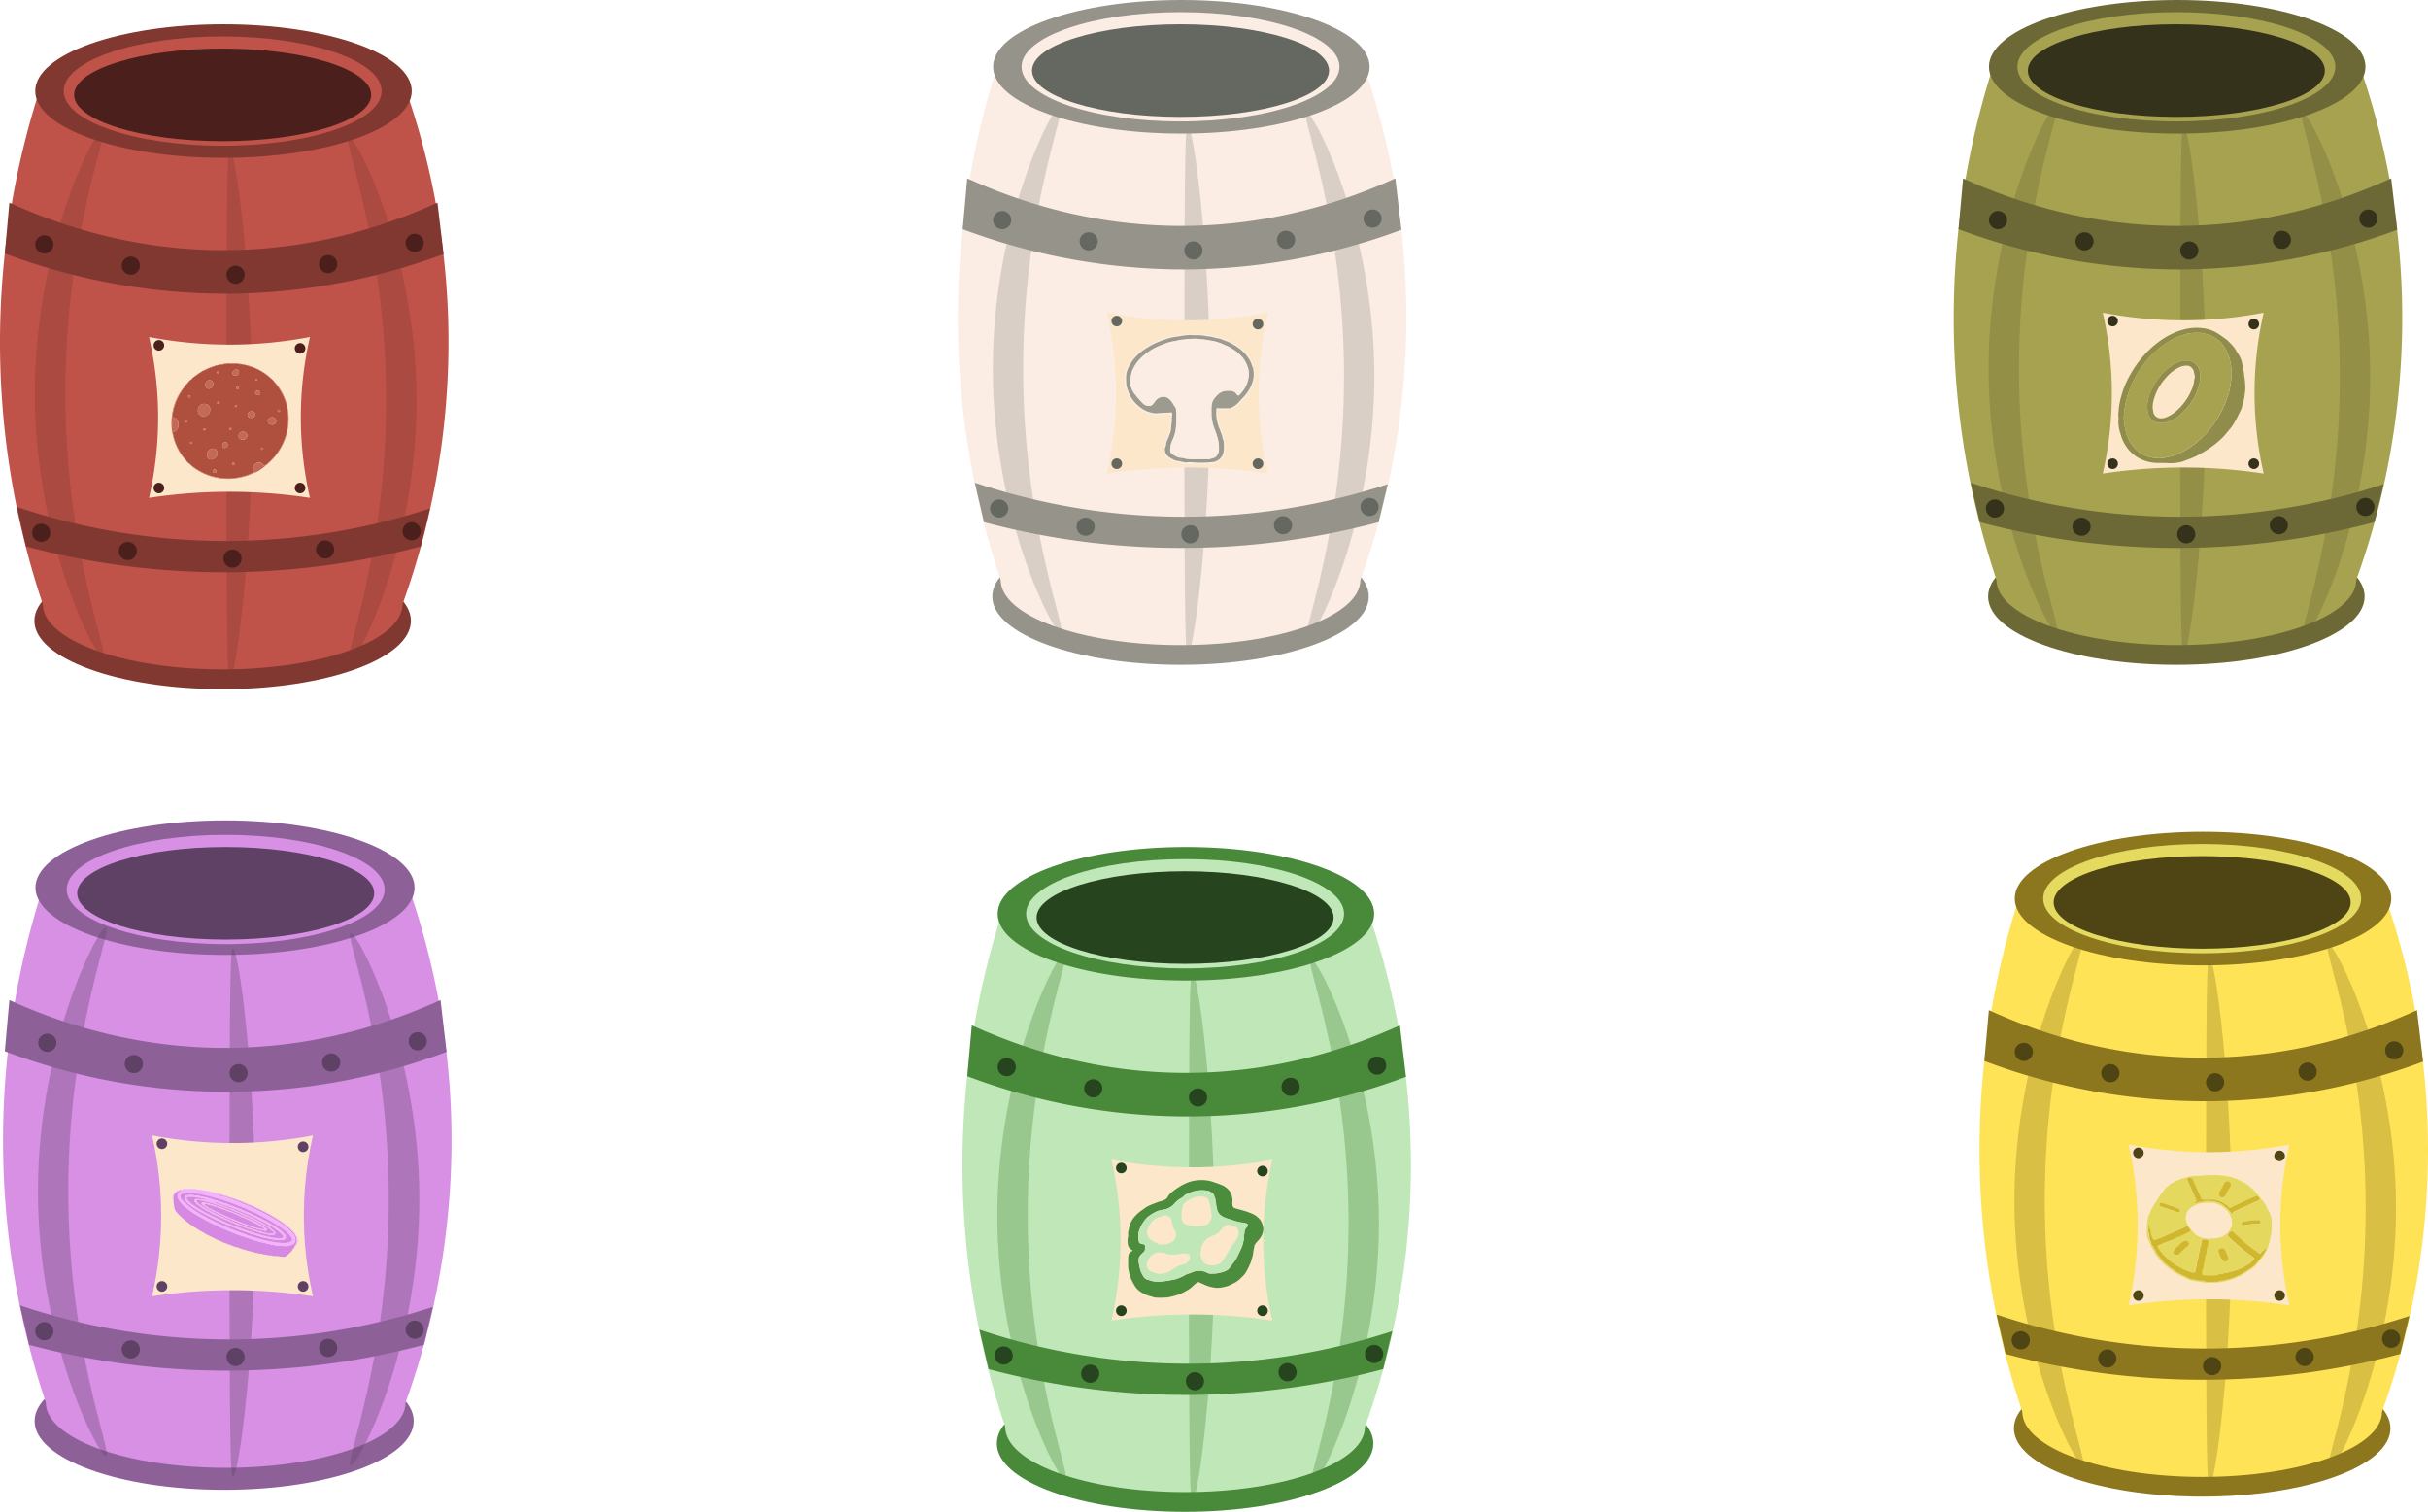 <svg id="Layer_1" data-name="Layer 1" xmlns="http://www.w3.org/2000/svg" viewBox="0 0 1599.43 996"><defs><style>.cls-1,.cls-5{fill:#813830;}.cls-2{fill:#bf5249;}.cls-3{fill:#4b201c;}.cls-4{opacity:0.64;}.cls-10,.cls-14,.cls-18,.cls-23,.cls-27,.cls-28,.cls-5{opacity:0.52;}.cls-6{fill:#fce7ca;}.cls-10,.cls-7{fill:#96948a;}.cls-8{fill:#fbede4;}.cls-9{fill:#646861;}.cls-11,.cls-14{fill:#6d6937;}.cls-12{fill:#a7a250;}.cls-13{fill:#35321c;}.cls-15,.cls-18{fill:#488a3a;}.cls-16{fill:#c0e7b8;}.cls-17{fill:#26441e;}.cls-19,.cls-23{fill:#8c771f;}.cls-20{fill:#ffe357;}.cls-21{fill:#e4da5f;}.cls-22{fill:#4f4413;}.cls-24{fill:#8d6198;}.cls-25{fill:#d790e4;}.cls-26,.cls-27{fill:#5e4165;}.cls-28,.cls-29{fill:#604166;}.cls-30{fill:#e4d95e;}.cls-31{fill:#d0b72e;}.cls-32{fill:#af4f3d;}.cls-33{fill:#c36957;}.cls-34{fill:#4b8c3d;}.cls-35{fill:#bfe7b7;}.cls-36{fill:#d689e2;}.cls-37{fill:#f3b2fd;}.cls-38{fill:#9d9b90;}.cls-39{fill:#908c4b;}</style></defs><title>barrels</title><ellipse class="cls-1" cx="146.67" cy="409" rx="124.01" ry="45"/><ellipse class="cls-2" cx="146.67" cy="398" rx="118.5" ry="43"/><path class="cls-2" d="M211,88a542.28,542.28,0,0,0,0,345H448a508.89,508.89,0,0,0,30-189A507.44,507.44,0,0,0,448,88" transform="translate(-182.83 -35)"/><ellipse class="cls-1" cx="147.22" cy="60" rx="124.01" ry="44"/><ellipse class="cls-2" cx="146.67" cy="60" rx="104.72" ry="36"/><ellipse class="cls-3" cx="146.67" cy="62.5" rx="97.83" ry="30.5"/><g class="cls-4"><path class="cls-5" d="M334.19,482c4,.21,14.88-82.55,14.81-175-.07-91.38-10.82-173.35-14.81-173.15-1.41.07-2.18,10.32-2.19,170.15C332,472.65,332.85,481.9,334.19,482Z" transform="translate(-182.83 -35)"/></g><path class="cls-6" d="M387,363a352.63,352.63,0,0,0-106,0,237.08,237.08,0,0,0,0-106,282.28,282.28,0,0,0,49,5,282.06,282.06,0,0,0,57-5,237,237,0,0,0,0,106Z" transform="translate(-182.83 -35)"/><g class="cls-4"><path class="cls-5" d="M250.81,468c-4.28,1.92-45-75.28-45-174s40.74-176,45-174.06c3.92,1.74-24.68,69.53-25,172.16C225.49,396.66,254.8,466.18,250.81,468Z" transform="translate(-182.83 -35)"/></g><g class="cls-4"><path class="cls-5" d="M412.19,473c4.28,1.92,45-75.28,45-174s-40.74-176-45-174.06c-3.92,1.74,24.68,69.53,25,172.16C437.51,401.66,408.2,471.18,412.19,473Z" transform="translate(-182.83 -35)"/></g><circle class="cls-3" cx="197.67" cy="229.5" r="3.5"/><circle class="cls-3" cx="197.67" cy="321.5" r="3.5"/><circle class="cls-3" cx="104.67" cy="227.5" r="3.5"/><circle class="cls-3" cx="104.67" cy="321.5" r="3.5"/><path class="cls-1" d="M475,202.41A415.65,415.65,0,0,1,332,228.5,415.86,415.86,0,0,1,186,202l3-33.49c32.74,14.91,82.15,31.68,143,31.3,58.87-.36,106.79-16.63,139-31.3Q473,185.45,475,202.41Z" transform="translate(-182.83 -35)"/><path class="cls-1" d="M460,395a506,506,0,0,1-128,17,506,506,0,0,1-132-17l-6-26a433,433,0,0,0,138,22.43A433,433,0,0,0,466,370Z" transform="translate(-182.83 -35)"/><path class="cls-3" d="M190,386" transform="translate(-182.83 -35)"/><circle class="cls-3" cx="155.17" cy="181" r="6"/><circle class="cls-3" cx="86.17" cy="175" r="6"/><circle class="cls-3" cx="29.17" cy="161" r="6"/><circle class="cls-3" cx="216.17" cy="174" r="6"/><circle class="cls-3" cx="273.17" cy="160" r="6"/><circle class="cls-3" cx="153.17" cy="368" r="6"/><circle class="cls-3" cx="84.17" cy="363" r="6"/><circle class="cls-3" cx="27.17" cy="351" r="6"/><circle class="cls-3" cx="214.17" cy="362" r="6"/><circle class="cls-3" cx="271.17" cy="350" r="6"/><ellipse class="cls-7" cx="777.67" cy="393" rx="124.01" ry="45"/><ellipse class="cls-8" cx="777.67" cy="382" rx="118.5" ry="43"/><path class="cls-8" d="M842,72a542.28,542.28,0,0,0,0,345h237a506.67,506.67,0,0,0,0-345" transform="translate(-182.83 -35)"/><ellipse class="cls-7" cx="778.22" cy="44" rx="124.01" ry="44"/><ellipse class="cls-8" cx="777.67" cy="44" rx="104.72" ry="36"/><ellipse class="cls-9" cx="777.67" cy="46.5" rx="97.83" ry="30.5"/><g class="cls-4"><path class="cls-10" d="M965.19,466c4,.21,14.88-82.55,14.81-175-.07-91.38-10.82-173.35-14.81-173.15-1.41.07-2.18,10.32-2.19,170.15C963,456.65,963.85,465.9,965.19,466Z" transform="translate(-182.83 -35)"/></g><path class="cls-6" d="M1018,347a352.63,352.63,0,0,0-106,0,237.08,237.08,0,0,0,0-106,282.28,282.28,0,0,0,49,5,282.06,282.06,0,0,0,57-5,237,237,0,0,0,0,106Z" transform="translate(-182.83 -35)"/><g class="cls-4"><path class="cls-10" d="M881.81,452c-4.28,1.92-45-75.28-45-174s40.74-176,45-174.06c3.92,1.74-24.68,69.53-25,172.16C856.49,380.66,885.8,450.18,881.81,452Z" transform="translate(-182.83 -35)"/></g><g class="cls-4"><path class="cls-10" d="M1043.19,457c4.28,1.92,45-75.28,45-174s-40.74-176-45-174.06c-3.92,1.74,24.68,69.53,25,172.16C1068.51,385.66,1039.2,455.18,1043.19,457Z" transform="translate(-182.83 -35)"/></g><circle class="cls-9" cx="828.67" cy="213.5" r="3.5"/><circle class="cls-9" cx="828.67" cy="305.5" r="3.5"/><circle class="cls-9" cx="735.67" cy="211.5" r="3.5"/><circle class="cls-9" cx="735.67" cy="305.5" r="3.5"/><path class="cls-7" d="M1106,186.41A415.65,415.65,0,0,1,963,212.5,415.86,415.86,0,0,1,817,186l3-33.49c32.74,14.91,82.15,31.68,143,31.3,58.87-.36,106.79-16.63,139-31.3Q1104,169.45,1106,186.41Z" transform="translate(-182.83 -35)"/><path class="cls-7" d="M1091,379a506,506,0,0,1-128,17,506,506,0,0,1-132-17l-6-26a433,433,0,0,0,138,22.43A433,433,0,0,0,1097,354Z" transform="translate(-182.83 -35)"/><path class="cls-3" d="M821,370" transform="translate(-182.83 -35)"/><circle class="cls-9" cx="786.17" cy="165" r="6"/><circle class="cls-9" cx="717.17" cy="159" r="6"/><circle class="cls-9" cx="660.17" cy="145" r="6"/><circle class="cls-9" cx="847.17" cy="158" r="6"/><circle class="cls-9" cx="904.17" cy="144" r="6"/><circle class="cls-9" cx="784.17" cy="352" r="6"/><circle class="cls-9" cx="715.17" cy="347" r="6"/><circle class="cls-9" cx="658.17" cy="335" r="6"/><circle class="cls-9" cx="845.17" cy="346" r="6"/><circle class="cls-9" cx="902.17" cy="334" r="6"/><ellipse class="cls-11" cx="1433.67" cy="393" rx="124.01" ry="45"/><ellipse class="cls-12" cx="1433.67" cy="382" rx="118.5" ry="43"/><path class="cls-12" d="M1498,72a542.28,542.28,0,0,0,0,345h237a506.67,506.67,0,0,0,0-345" transform="translate(-182.83 -35)"/><ellipse class="cls-11" cx="1434.22" cy="44" rx="124.01" ry="44"/><ellipse class="cls-12" cx="1433.67" cy="44" rx="104.72" ry="36"/><ellipse class="cls-13" cx="1433.67" cy="46.5" rx="97.83" ry="30.5"/><g class="cls-4"><path class="cls-14" d="M1621.19,466c4,.21,14.88-82.55,14.81-175-.07-91.38-10.82-173.35-14.81-173.15-1.41.07-2.18,10.32-2.19,170.15C1619,456.65,1619.85,465.9,1621.19,466Z" transform="translate(-182.83 -35)"/></g><path class="cls-6" d="M1674,347a352.63,352.63,0,0,0-106,0,237.08,237.08,0,0,0,0-106,282.28,282.28,0,0,0,49,5,282.06,282.06,0,0,0,57-5,237,237,0,0,0,0,106Z" transform="translate(-182.83 -35)"/><g class="cls-4"><path class="cls-14" d="M1537.81,452c-4.28,1.92-45-75.28-45-174s40.74-176,45-174.06c3.92,1.74-24.68,69.53-25,172.16C1512.49,380.66,1541.8,450.18,1537.81,452Z" transform="translate(-182.83 -35)"/></g><g class="cls-4"><path class="cls-14" d="M1699.19,457c4.28,1.92,45-75.28,45-174s-40.74-176-45-174.06c-3.92,1.74,24.68,69.53,25,172.16C1724.51,385.66,1695.2,455.18,1699.19,457Z" transform="translate(-182.83 -35)"/></g><circle class="cls-13" cx="1484.67" cy="213.5" r="3.5"/><circle class="cls-13" cx="1484.67" cy="305.5" r="3.5"/><circle class="cls-13" cx="1391.67" cy="211.5" r="3.5"/><circle class="cls-13" cx="1391.67" cy="305.5" r="3.5"/><path class="cls-11" d="M1762,186.41a415.65,415.65,0,0,1-143,26.09A415.86,415.86,0,0,1,1473,186l3-33.49c32.74,14.91,82.15,31.68,143,31.3,58.87-.36,106.79-16.63,139-31.3Q1760,169.45,1762,186.41Z" transform="translate(-182.83 -35)"/><path class="cls-11" d="M1747,379a506,506,0,0,1-128,17,506,506,0,0,1-132-17l-6-26a433,433,0,0,0,138,22.43A433,433,0,0,0,1753,354Z" transform="translate(-182.83 -35)"/><path class="cls-3" d="M1477,370" transform="translate(-182.83 -35)"/><circle class="cls-13" cx="1442.17" cy="165" r="6"/><circle class="cls-13" cx="1373.17" cy="159" r="6"/><circle class="cls-13" cx="1316.17" cy="145" r="6"/><circle class="cls-13" cx="1503.17" cy="158" r="6"/><circle class="cls-13" cx="1560.17" cy="144" r="6"/><circle class="cls-13" cx="1440.17" cy="352" r="6"/><circle class="cls-13" cx="1371.17" cy="347" r="6"/><circle class="cls-13" cx="1314.17" cy="335" r="6"/><circle class="cls-13" cx="1501.17" cy="346" r="6"/><circle class="cls-13" cx="1558.17" cy="334" r="6"/><ellipse class="cls-15" cx="780.67" cy="951" rx="124.01" ry="45"/><ellipse class="cls-16" cx="780.67" cy="940" rx="118.5" ry="43"/><path class="cls-16" d="M845,630a542.28,542.28,0,0,0,0,345h237a506.67,506.67,0,0,0,0-345" transform="translate(-182.83 -35)"/><ellipse class="cls-15" cx="781.22" cy="602" rx="124.01" ry="44"/><ellipse class="cls-16" cx="780.67" cy="602" rx="104.72" ry="36"/><ellipse class="cls-17" cx="780.67" cy="604.5" rx="97.83" ry="30.5"/><g class="cls-4"><path class="cls-18" d="M968.19,1024c4,.21,14.88-82.55,14.81-175-.07-91.38-10.82-173.35-14.81-173.15-1.41.07-2.18,10.32-2.19,170.15C966,1014.65,966.85,1023.9,968.19,1024Z" transform="translate(-182.83 -35)"/></g><path class="cls-6" d="M1021,905a352.63,352.63,0,0,0-106,0,237.08,237.08,0,0,0,0-106,281.83,281.83,0,0,0,106,0,237,237,0,0,0,0,106Z" transform="translate(-182.83 -35)"/><g class="cls-4"><path class="cls-18" d="M884.81,1010c-4.28,1.92-45-75.28-45-174.05s40.74-176,45-174.06c3.92,1.74-24.68,69.53-25,172.16C859.49,938.66,888.8,1008.18,884.81,1010Z" transform="translate(-182.83 -35)"/></g><g class="cls-4"><path class="cls-18" d="M1046.19,1015c4.28,1.92,45-75.28,45-174.05s-40.74-176-45-174.06c-3.92,1.74,24.68,69.53,25,172.16C1071.51,943.66,1042.2,1013.18,1046.19,1015Z" transform="translate(-182.83 -35)"/></g><circle class="cls-17" cx="831.67" cy="771.5" r="3.5"/><circle class="cls-17" cx="831.67" cy="863.5" r="3.5"/><circle class="cls-17" cx="738.67" cy="769.5" r="3.5"/><circle class="cls-17" cx="738.67" cy="863.5" r="3.5"/><path class="cls-15" d="M1109,744.41A410.1,410.1,0,0,1,820,744l3-33.49c32.74,14.91,82.15,31.68,143,31.3,58.87-.36,106.79-16.63,139-31.3Q1107,727.45,1109,744.41Z" transform="translate(-182.83 -35)"/><path class="cls-15" d="M1094,937a505.45,505.45,0,0,1-260,0l-6-26a432.72,432.72,0,0,0,272,1Z" transform="translate(-182.83 -35)"/><path class="cls-3" d="M824,928" transform="translate(-182.83 -35)"/><circle class="cls-17" cx="789.17" cy="723" r="6"/><circle class="cls-17" cx="720.17" cy="717" r="6"/><circle class="cls-17" cx="663.17" cy="703" r="6"/><circle class="cls-17" cx="850.17" cy="716" r="6"/><circle class="cls-17" cx="907.17" cy="702" r="6"/><circle class="cls-17" cx="787.17" cy="910" r="6"/><circle class="cls-17" cx="718.17" cy="905" r="6"/><circle class="cls-17" cx="661.17" cy="893" r="6"/><circle class="cls-17" cx="848.17" cy="904" r="6"/><circle class="cls-17" cx="905.17" cy="892" r="6"/><ellipse class="cls-19" cx="1450.67" cy="941" rx="124.01" ry="45"/><ellipse class="cls-20" cx="1450.67" cy="930" rx="118.5" ry="43"/><path class="cls-20" d="M1515,620a542.28,542.28,0,0,0,0,345h237a506.67,506.67,0,0,0,0-345" transform="translate(-182.83 -35)"/><ellipse class="cls-19" cx="1451.22" cy="592" rx="124.01" ry="44"/><ellipse class="cls-21" cx="1450.67" cy="592" rx="104.72" ry="36"/><ellipse class="cls-22" cx="1450.67" cy="594.5" rx="97.83" ry="30.5"/><g class="cls-4"><path class="cls-23" d="M1638.19,1014c4,.21,14.88-82.55,14.81-175-.07-91.38-10.82-173.35-14.81-173.15-1.41.07-2.18,10.32-2.19,170.15C1636,1004.65,1636.85,1013.9,1638.19,1014Z" transform="translate(-182.83 -35)"/></g><path class="cls-6" d="M1691,895a352.63,352.63,0,0,0-106,0,237.08,237.08,0,0,0,0-106,281.83,281.83,0,0,0,106,0,237,237,0,0,0,0,106Z" transform="translate(-182.83 -35)"/><g class="cls-4"><path class="cls-23" d="M1554.81,1000c-4.28,1.92-45-75.28-45-174.05s40.74-176,45-174.06c3.92,1.74-24.68,69.53-25,172.16C1529.49,928.66,1558.8,998.18,1554.81,1000Z" transform="translate(-182.83 -35)"/></g><g class="cls-4"><path class="cls-23" d="M1716.19,1005c4.28,1.92,45-75.28,45-174.05s-40.74-176-45-174.06c-3.92,1.74,24.68,69.53,25,172.16C1741.51,933.66,1712.2,1003.18,1716.19,1005Z" transform="translate(-182.83 -35)"/></g><circle class="cls-22" cx="1501.67" cy="761.5" r="3.5"/><circle class="cls-22" cx="1501.67" cy="853.5" r="3.5"/><circle class="cls-22" cx="1408.67" cy="759.5" r="3.5"/><circle class="cls-22" cx="1408.67" cy="853.5" r="3.5"/><path class="cls-19" d="M1779,734.41a410.1,410.1,0,0,1-289-.42l3-33.49c32.74,14.91,82.15,31.68,143,31.3,58.87-.36,106.79-16.63,139-31.3Q1777,717.45,1779,734.41Z" transform="translate(-182.83 -35)"/><path class="cls-19" d="M1764,927a505.45,505.45,0,0,1-260,0l-6-26a432.72,432.72,0,0,0,272,1Z" transform="translate(-182.83 -35)"/><path class="cls-3" d="M1494,918" transform="translate(-182.83 -35)"/><circle class="cls-22" cx="1459.17" cy="713" r="6"/><circle class="cls-22" cx="1390.17" cy="707" r="6"/><circle class="cls-22" cx="1333.17" cy="693" r="6"/><circle class="cls-22" cx="1520.17" cy="706" r="6"/><circle class="cls-22" cx="1577.17" cy="692" r="6"/><circle class="cls-22" cx="1457.17" cy="900" r="6"/><circle class="cls-22" cx="1388.17" cy="895" r="6"/><circle class="cls-22" cx="1331.17" cy="883" r="6"/><circle class="cls-22" cx="1518.17" cy="894" r="6"/><circle class="cls-22" cx="1575.17" cy="882" r="6"/><ellipse class="cls-24" cx="147.66" cy="936.2" rx="124.87" ry="45.31"/><ellipse class="cls-25" cx="148.67" cy="924" rx="118.5" ry="43"/><path class="cls-25" d="M213,614a542.28,542.28,0,0,0,0,345H450a508.89,508.89,0,0,0,30-189,507.44,507.44,0,0,0-30-156" transform="translate(-182.83 -35)"/><ellipse class="cls-24" cx="148.22" cy="584.79" rx="124.87" ry="44.3"/><ellipse class="cls-25" cx="148.67" cy="586" rx="104.72" ry="36"/><ellipse class="cls-26" cx="148.67" cy="588.5" rx="97.83" ry="30.5"/><g class="cls-4"><path class="cls-27" d="M336.19,1008c4,.21,14.88-82.55,14.81-175-.07-91.38-10.82-173.35-14.81-173.15-1.41.07-2.18,10.32-2.19,170.15C334,998.65,334.85,1007.9,336.19,1008Z" transform="translate(-182.83 -35)"/></g><path class="cls-6" d="M389,889a352.63,352.63,0,0,0-106,0,237.08,237.08,0,0,0,0-106,281.83,281.83,0,0,0,106,0,237,237,0,0,0,0,106Z" transform="translate(-182.83 -35)"/><g class="cls-4"><path class="cls-28" d="M252.81,994c-4.28,1.92-45-75.28-45-174.05s40.74-176,45-174.06c3.92,1.74-24.68,69.53-25,172.16C227.49,922.66,256.8,992.18,252.81,994Z" transform="translate(-182.83 -35)"/></g><g class="cls-4"><path class="cls-28" d="M413.75,1000.37c4.32,1.93,45.34-75.8,45.31-175.26s-41-177.18-45.31-175.27c-3.94,1.76,24.86,70,25.17,173.35C439.25,928.57,409.74,998.57,413.75,1000.37Z" transform="translate(-182.83 -35)"/></g><circle class="cls-26" cx="199.67" cy="755.5" r="3.5"/><circle class="cls-26" cx="199.67" cy="847.5" r="3.5"/><circle class="cls-26" cx="106.67" cy="753.5" r="3.5"/><circle class="cls-26" cx="106.67" cy="847.5" r="3.5"/><path class="cls-24" d="M477,728a413,413,0,0,1-291-.43l3-33.72c33,15,82.72,31.89,144,31.52,59.28-.37,107.53-16.75,140-31.52Q475,710.87,477,728Z" transform="translate(-182.83 -35)"/><path class="cls-24" d="M462,921a505.45,505.45,0,0,1-260,0l-6-26a432.72,432.72,0,0,0,272,1Z" transform="translate(-182.83 -35)"/><path class="cls-3" d="M192,912" transform="translate(-182.83 -35)"/><circle class="cls-29" cx="157.17" cy="707" r="6"/><circle class="cls-26" cx="88.17" cy="701" r="6"/><circle class="cls-26" cx="31.17" cy="687" r="6"/><circle class="cls-26" cx="218.17" cy="700" r="6"/><circle class="cls-26" cx="275.17" cy="686" r="6"/><circle class="cls-26" cx="155.17" cy="894" r="6"/><circle class="cls-26" cx="86.17" cy="889" r="6"/><circle class="cls-26" cx="29.17" cy="877" r="6"/><circle class="cls-26" cx="216.17" cy="888" r="6"/><circle class="cls-26" cx="273.17" cy="876" r="6"/><path class="cls-30" d="M1640.1,809.19c.94,0,1.89,0,2.83,0a27.81,27.81,0,0,1,3.76.35,26.61,26.61,0,0,1,3.91.49,33.61,33.61,0,0,1,4.28,1.21,4.1,4.1,0,0,0,1.24.35,1.37,1.37,0,0,1,1,.52.72.72,0,0,0,.42.27,4.28,4.28,0,0,1,1.56.73,14.93,14.93,0,0,0,2,1,25.45,25.45,0,0,1,3.2,2.19c1,.7,1.81,1.59,2.76,2.33a11.42,11.42,0,0,1,1.77,2c.82,1,1.74,2,2.62,3,.68.75,1.1,1.66,1.79,2.39a32,32,0,0,1,2.61,3.77,1.16,1.16,0,0,1,.2.4,7,7,0,0,0,.75,1.67c.5,1.06,1.31,2,1.45,3.22a1.57,1.57,0,0,0,.26.73,4.34,4.34,0,0,1,.64,2.3,32.27,32.27,0,0,1,.08,5.2,40.08,40.08,0,0,1-.43,5.9,8.81,8.81,0,0,1-.47,1.51,6.14,6.14,0,0,0-.32,2c0,.21,0,.47-.11.6-.68.53-.48,1.33-.7,2a18,18,0,0,1-1.23,3.31c-.64,1.14-1.31,2.27-1.91,3.44,0,0,0,0,0,.05-.79.6-1,1.61-1.78,2.29a22.14,22.14,0,0,0-1.83,2.21,1.1,1.1,0,0,1-.09.14c-.85.68-1.35,1.68-2.22,2.37a42.18,42.18,0,0,1-5.49,4c-1.19.67-2.35,1.4-3.52,2.12a.75.75,0,0,1-.2.1c-1.28.4-2.39,1.17-3.62,1.65a22.82,22.82,0,0,1-2.79,1c-1.18.29-2.3.79-3.51,1a41.47,41.47,0,0,1-7.36,1c-1.44,0-2.87.12-4.3.06a29.33,29.33,0,0,1-6-.73c-1.12-.29-2.31-.26-3.46-.49a17.59,17.59,0,0,1-5.64-2,28.08,28.08,0,0,0-2.67-1.23,20.49,20.49,0,0,1-2.76-1.51c-.64-.42-1.34-.73-2-1.18a5.17,5.17,0,0,1-1-.76c-.65-.76-1.65-1-2.34-1.71-1.15-1.1-2.45-2-3.64-3.07-.64-.57-1.14-1.26-1.73-1.87-1-1-1.71-2.29-2.68-3.34a9.68,9.68,0,0,1-1-1.5c-.83-1.41-1.53-2.9-2.42-4.27a26,26,0,0,1-1.08-2.44c-.54-1.06-.71-2.24-1.36-3.26a6.25,6.25,0,0,1-.47-2.59,21,21,0,0,1,0-4.34,44.81,44.81,0,0,1,.41-4.66,13.6,13.6,0,0,1,1-3.85c.46-.9.77-1.86,1.21-2.76a16.37,16.37,0,0,1,1.64-3,11.78,11.78,0,0,1,1.54-2.27s.1-.08.11-.12c.2-.91,1-1.48,1.3-2.33a11.53,11.53,0,0,1,1.32-2c.8-1.33,1.88-2.47,2.73-3.78a8.41,8.41,0,0,1,2.17-2.2,9.87,9.87,0,0,0,1.11-1,9.34,9.34,0,0,1,2.31-1.5,35.44,35.44,0,0,1,5.37-2.51,29.62,29.62,0,0,1,4.44-1.27,13.31,13.31,0,0,1,2.21-.6c.77,0,1.53-.14,2.3-.17,1.83-.08,3.66-.11,5.48-.28A52.14,52.14,0,0,1,1640.1,809.19Zm-12.22,64.21c-1.39.09-2.69-.67-4-1.12a19,19,0,0,1-3.49-1.38c-1.3-.76-2.64-1.52-4-2.19a5.3,5.3,0,0,1-1.52-1c-.87-.92-2.13-1.34-2.92-2.37-.44-.57-1.18-.84-1.69-1.38s-1.3-1.24-2-1.86c-.2-.2-.52-.27-.61-.57-.27-.84-1-1.34-1.49-2-.67-.95-1.4-1.85-2-2.85-.34-.59-.2-1,.44-1.19a13.37,13.37,0,0,1,2.45-1.07c.13,0,.25-.16.35-.27a1.15,1.15,0,0,1,1-.42,1.41,1.41,0,0,0,1.06-.31,1.94,1.94,0,0,1,1.07-.46,3.34,3.34,0,0,0,1.3-.51A3.89,3.89,0,0,1,1613,852a13.75,13.75,0,0,0,2.82-1.27c1-.53,2.06-.89,3.08-1.34s1.79-.85,2.68-1.27,2-1,3-1.41a1.1,1.1,0,0,0,.6-1.71,10.82,10.82,0,0,0-1.07-1.51,1.36,1.36,0,0,0-2.18-.18,1.87,1.87,0,0,1-.68.37,20,20,0,0,1-2.81,1.21c-.15,0-.28.19-.41.3a1.07,1.07,0,0,1-.61.26,2.53,2.53,0,0,0-1.19.5,7.12,7.12,0,0,1-.93.42c-1,.41-2,.83-3,1.28s-1.69.87-2.58,1.2c-1.14.41-2.23,1-3.36,1.42-.19.08-.35.26-.54.29a33.89,33.89,0,0,0-3.54,1.27,1.3,1.3,0,0,1-1.67-.94,3.28,3.28,0,0,0-.62-1.49,2.1,2.1,0,0,1-.4-1,23.17,23.17,0,0,0-.4-2.72c-.27-1-.88-1.93-.75-3,0-.23-.21-.54-.45-.44a.51.51,0,0,0-.26.72c.46.68.18,1.33,0,2a2.12,2.12,0,0,0,0,1.17,19.62,19.62,0,0,1,.73,3.8,5.26,5.26,0,0,0,.79,2.66,2.22,2.22,0,0,1,.25.68c.16.55,0,1.2.45,1.65a9.24,9.24,0,0,1,1.44,2.32c.45.9,1.34,1.62,1.34,2.73,0,.07.07.14.13.19.78.59.93,1.63,1.66,2.3a4.46,4.46,0,0,1,.9.89,20.74,20.74,0,0,0,2.64,3.13c.58.6,1.23,1.11,1.83,1.68a31.57,31.57,0,0,1,2.64,2.4.39.39,0,0,0,.35.17,1.05,1.05,0,0,1,.89.38,5.53,5.53,0,0,0,1,.72,6.66,6.66,0,0,1,1.5,1.06,1.51,1.51,0,0,0,.93.55,1.16,1.16,0,0,1,.68.36,2,2,0,0,0,1.09.56.6.6,0,0,1,.39.21,1.46,1.46,0,0,0,1,.57,1.19,1.19,0,0,1,1,.58c.1.18.34.2.55.25a2.57,2.57,0,0,1,1.3.47,8.72,8.72,0,0,0,2.64,1.18c1.13.46,2.54,0,3.58.91,0,0,.14,0,.22,0a19.63,19.63,0,0,1,2.87.13,5.22,5.22,0,0,1,2.92.69.77.77,0,0,0,.49.08c1.74,0,3.48,0,5.22,0a9.28,9.28,0,0,1,1.9,0,1.26,1.26,0,0,0,1.06-.3,1.81,1.81,0,0,1,1.09-.39c.82,0,1.65-.11,2.47-.23a2,2,0,0,0,1-.22,3.3,3.3,0,0,1,1.74-.56,2.88,2.88,0,0,0,1.25-.23,4.35,4.35,0,0,1,1.84-.66,1.51,1.51,0,0,0,.63-.24,5.19,5.19,0,0,1,1.81-.73,13.46,13.46,0,0,0,2.09-1,13.32,13.32,0,0,0,2.14-1.26c.81-.58,1.7-1.09,2.56-1.6a15.53,15.53,0,0,1,1.51-1,9.81,9.81,0,0,0,2.17-1.49,16.57,16.57,0,0,0,2.92-2.82,6.32,6.32,0,0,0,.54-.71,5.77,5.77,0,0,1,1-1.35c.71-.66,1.15-1.52,1.78-2.22a4.91,4.91,0,0,0,1.2-1.91.46.46,0,0,1,.35-.26.5.5,0,0,0,.38-.56c0-.55,0-1,.66-1.22.35-.12.32-.54.19-.8s-.4-.07-.58,0-.65.25-.76.47c-.46,1-1.43,1.38-2.08,2.12a1.37,1.37,0,0,0-.25.3c-.21.52-.53.49-.94.24a16.35,16.35,0,0,1-2.26-1.68c-.45-.4-1.06-.44-1.45-.86a37,37,0,0,0-3-2.33,27.88,27.88,0,0,1-2.56-2.11c-.82-.91-1.94-1.44-2.69-2.44a16.6,16.6,0,0,0-2-1.75l-3.14-2.93a1.41,1.41,0,0,0-1.63-.38c-1,.38-1.35,1.22-1.87,2-.17.25-.42.6-.09.85a13.54,13.54,0,0,1,1.07,1.22c.73.72,1.61,1.3,2.25,2,.8.94,2,1.38,2.68,2.42.38.58,1.08.79,1.54,1.31,1,1.19,2.5,1.92,3.59,3.08.41.45,1.06.49,1.45.95a5.35,5.35,0,0,0,2,1.5,2,2,0,0,1,.52.33,10.94,10.94,0,0,0,1.83,1.42.82.82,0,0,1,.18,1.3,18.61,18.61,0,0,1-3.42,3.09,23.58,23.58,0,0,1-2.66,1.58,9.41,9.41,0,0,1-3.1,1.51,2,2,0,0,0-.32.11,19.09,19.09,0,0,1-4.68,1.51c-1.37.19-2.59.9-4,.94-1,0-1.89.62-2.89.72a7.35,7.35,0,0,0-2.43.43,7.48,7.48,0,0,1-3.29.59c-1.17,0-2.33,0-3.49,0-.83,0-1.66-.08-2.48-.12-1-.05-1.32-.38-1.28-1.43a10.1,10.1,0,0,1,.19-1.45c.06-.29-.1-.66.14-.87a3.06,3.06,0,0,0,.67-2.37,5.9,5.9,0,0,1,.28-1.77,10,10,0,0,0,.77-4.24,1.14,1.14,0,0,1,.26-.79,5.14,5.14,0,0,0,.64-2.19c.2-1.16-.1-2.41.7-3.44a.78.78,0,0,0,.09-.27c.25-1,.19-2,.43-3a1,1,0,0,0-.83-1.32c-.53-.16-1.06-.28-1.59-.41a1.67,1.67,0,0,0-2.19,1.66,21.63,21.63,0,0,0-.25,2.41.64.64,0,0,1-.23.44,1.58,1.58,0,0,0-.42,1.15c0,1.32-.6,2.52-.71,3.82,0,.31-.31.56-.32.89a9.31,9.31,0,0,1-.71,3.68.89.89,0,0,0-.08.32c-.18,1.13-.29,2.28-.55,3.39a28.26,28.26,0,0,0-.7,3.16C1628.92,873.22,1628.72,873.4,1627.88,873.4Zm10-46.08a19.15,19.15,0,0,0-2.14.09,21.69,21.69,0,0,0-4.36.66,19.23,19.23,0,0,0-3.46,1.39,11.5,11.5,0,0,0-3.84,3.19,5.22,5.22,0,0,0-1.12,3.49.86.86,0,0,1-.18.75.94.94,0,0,0-.1,1.14,7.15,7.15,0,0,1,.28,1.08,7.15,7.15,0,0,0,.61,2.16c.8,1.24,1.57,2.5,2.46,3.69a18.35,18.35,0,0,0,2.51,2.92A16.21,16.21,0,0,0,1632,850a7.56,7.56,0,0,0,2.91.79,24.48,24.48,0,0,0,3.42.36c.8-.06,1.6-.19,2.41-.21a17.45,17.45,0,0,0,4.64-.71,10.65,10.65,0,0,0,5.51-3.78,23.78,23.78,0,0,0,1.61-2.75,4.9,4.9,0,0,0,.63-3.24c-.09-.76-.2-1.52-.24-2.29a1.94,1.94,0,0,0-.47-1.36,1.35,1.35,0,0,1-.33-.77,5.65,5.65,0,0,0-1.3-2.48,18.45,18.45,0,0,0-2.64-2.74c-.75-.64-1.62-1.06-2.41-1.62a22.19,22.19,0,0,0-3.78-1.59,1.16,1.16,0,0,0-.32-.08A29.85,29.85,0,0,0,1637.9,827.32Zm-12.45-16.44a2.9,2.9,0,0,0-.51,0c-1,.17-1.77.7-1.19,1.89.45.91.76,1.87,1.2,2.79.7,1.47,1.36,3,2,4.45.83,1.86,1.75,3.67,2.47,5.57a1.23,1.23,0,0,1-.73,1.74,1.07,1.07,0,0,0-.53.32c-.12.18-.1.37.14.35a2.88,2.88,0,0,0,1.72-.41,1.27,1.27,0,0,1,.54-.28,11.48,11.48,0,0,1,2.33-.33,3.84,3.84,0,0,0,1.71-.3,3.93,3.93,0,0,1,1.57-.37,18,18,0,0,1,6.29.67,11.24,11.24,0,0,1,4.3,1.78c.85.63,1.69,1.28,2.49,2a14.4,14.4,0,0,1,1.5,1.34c.36.4.59.93,1,1.22a2,2,0,0,1,.76,1.08c.07.19.13.4.33.41a.46.46,0,0,0,.45-.44c0-.51.37-.68.74-.89.9-.53,1.93-.78,2.81-1.32a17,17,0,0,1,2.27-1.11c2.26-1,4.5-2,6.72-3,1.23-.58,2.5-1,3.72-1.63.42-.21.83-.44,1.23-.68.23-.12.51-.38.39-.62s-.21-.64-.35-.94a1.72,1.72,0,0,0-2.39-.87c-1.64.75-3.3,1.47-5,2.2s-3.09,1.3-4.57,2.09-3.23,1.5-4.83,2.27a13.62,13.62,0,0,1-2,1c-.28.08-.57.19-.8,0a3.92,3.92,0,0,1-1-1.07,1.48,1.48,0,0,0-.77-.71,4.05,4.05,0,0,1-.71-.45c-.52-.37-1-.78-1.57-1.1a19.78,19.78,0,0,0-3.94-1.51,14.61,14.61,0,0,0-4.33-.6c-1.58,0-3.15.14-4.73.13a1.27,1.27,0,0,1-1.3-.85c-.38-.75-.67-1.55-1.06-2.3-.65-1.23-1.11-2.54-1.76-3.77-.47-.92-.75-1.93-1.22-2.83-.61-1.17-1.11-2.39-1.6-3.6A1.79,1.79,0,0,0,1625.45,810.88Zm-.52,43.84a4.69,4.69,0,0,0-.67-1.64,2.39,2.39,0,0,0-2.71-.34,21.73,21.73,0,0,0-2.74,2c-.45.34-.6,1-1.06,1.21a9,9,0,0,0-2.53,2.46c-.37.44-.42,1.17-.72,1.74-.07.12,0,.29.08.43a2.22,2.22,0,0,0,2.4,1.2c.41,0,.88,0,1.23-.32.67-.67,1.38-1.31,2-2,.29-.36.75-.45,1-.82.7-1.08,1.9-1.57,2.77-2.45A3.92,3.92,0,0,0,1624.93,854.72Zm27.43-39.14c0-.39.13-.83-.17-1.15-1.57-1.69-3-1.62-4.1.25-.46.78-1.2,1.48-1.22,2.5,0,.13-.2.28-.34.36a1.29,1.29,0,0,0-.63,1,.91.91,0,0,1-.41.77,1.24,1.24,0,0,0-.6.92,6,6,0,0,0-.12,2.11,1.61,1.61,0,0,0,1.27,1.47,2.22,2.22,0,0,0,2.33-.6,5,5,0,0,0,1.11-2.06,1.11,1.11,0,0,1,.41-.66,1.13,1.13,0,0,0,.42-.6c.23-1,1-1.63,1.5-2.49A3.18,3.18,0,0,0,1652.36,815.58ZM1648.61,866a1.72,1.72,0,0,0,2-1.37,3.57,3.57,0,0,0-.57-2.84c-.3-.61-.49-1.24-.77-1.85-.5-1.07-.79-2.34-2.29-2.61a3.6,3.6,0,0,0-1.48.22,1.62,1.62,0,0,0-1.22,2.13c.17.73.5,1.4.7,2.13a10.59,10.59,0,0,0,1.71,3.19A2.08,2.08,0,0,0,1648.61,866Zm-42-38.46c-1.15-.13-1.29.5-1.17,1.26a1.17,1.17,0,0,0,1,1,9.06,9.06,0,0,1,2,.7,1.85,1.85,0,0,0,.81.23,4.23,4.23,0,0,1,1.5.43,27.07,27.07,0,0,0,3.27,1.17,6.25,6.25,0,0,1,1.54.53,4,4,0,0,0,2.88.51.79.79,0,0,0,.66-.79c.06-.64-.33-1.14-1.27-1.42-2-.59-3.89-1.54-5.91-2.11-1.12-.32-2.2-.76-3.3-1.12A5.33,5.33,0,0,0,1606.6,827.55Zm52.8,13.68c-.07.36.17.59.49.76a2,2,0,0,0,1.15.21,40.12,40.12,0,0,0,4.89-.77,15,15,0,0,1,2.91-.19,12.09,12.09,0,0,0,2.33-.11.9.9,0,0,0,.8-1c-.07-.48-.22-1-.83-1.09a4.3,4.3,0,0,0-.72-.1,30.67,30.67,0,0,0-5.42.24,27.71,27.71,0,0,1-4.17.58A1.84,1.84,0,0,0,1659.4,841.23Z" transform="translate(-182.83 -35)"/><path class="cls-31" d="M1627.88,873.4c.84,0,1-.18,1.13-.9a28.26,28.26,0,0,1,.7-3.16c.26-1.11.37-2.26.55-3.39a.89.89,0,0,1,.08-.32,9.31,9.31,0,0,0,.71-3.68c0-.33.3-.58.32-.89.11-1.3.75-2.5.71-3.82a1.58,1.58,0,0,1,.42-1.15.64.64,0,0,0,.23-.44,21.63,21.63,0,0,1,.25-2.41,1.67,1.67,0,0,1,2.19-1.66c.53.13,1.06.25,1.59.41a1,1,0,0,1,.83,1.32c-.24,1-.18,2-.43,3a.78.78,0,0,1-.09.27c-.8,1-.5,2.28-.7,3.44a5.14,5.14,0,0,1-.64,2.19,1.14,1.14,0,0,0-.26.79,10,10,0,0,1-.77,4.24,5.9,5.9,0,0,0-.28,1.77,3.06,3.06,0,0,1-.67,2.37c-.24.21-.08.58-.14.87a10.1,10.1,0,0,0-.19,1.45c0,1.05.24,1.38,1.28,1.43.82,0,1.65.09,2.48.12,1.16,0,2.32,0,3.49,0a7.48,7.48,0,0,0,3.29-.59,7.35,7.35,0,0,1,2.43-.43c1-.1,1.89-.69,2.89-.72,1.4,0,2.62-.75,4-.94A19.09,19.09,0,0,0,1658,871a2,2,0,0,1,.32-.11,9.41,9.41,0,0,0,3.1-1.51,23.58,23.58,0,0,0,2.66-1.58,18.61,18.61,0,0,0,3.42-3.09.82.82,0,0,0-.18-1.3,10.94,10.94,0,0,1-1.83-1.42,2,2,0,0,0-.52-.33,5.35,5.35,0,0,1-2-1.5c-.39-.46-1-.5-1.45-.95-1.09-1.16-2.54-1.89-3.59-3.08-.46-.52-1.16-.73-1.54-1.31-.68-1-1.88-1.48-2.68-2.42-.64-.75-1.52-1.33-2.25-2a13.54,13.54,0,0,0-1.07-1.22c-.33-.25-.08-.6.09-.85.52-.76.88-1.6,1.87-2a1.41,1.41,0,0,1,1.63.38l3.14,2.93a16.6,16.6,0,0,1,2,1.75c.75,1,1.87,1.53,2.69,2.44a27.88,27.88,0,0,0,2.56,2.11,37,37,0,0,1,3,2.33c.39.42,1,.46,1.45.86a16.35,16.35,0,0,0,2.26,1.68c.41.25.73.28.94-.24a1.37,1.37,0,0,1,.25-.3c.65-.74,1.62-1.17,2.08-2.12.11-.22.49-.33.76-.47s.45-.31.58,0,.16.68-.19.8c-.61.23-.69.67-.66,1.22a.5.5,0,0,1-.38.56.46.46,0,0,0-.35.26,4.91,4.91,0,0,1-1.2,1.91c-.63.7-1.07,1.56-1.78,2.22a5.77,5.77,0,0,0-1,1.35,6.32,6.32,0,0,1-.54.71,16.57,16.57,0,0,1-2.92,2.82,9.81,9.81,0,0,1-2.17,1.49,15.53,15.53,0,0,0-1.51,1c-.86.51-1.75,1-2.56,1.6a13.32,13.32,0,0,1-2.14,1.26,13.46,13.46,0,0,1-2.09,1,5.19,5.19,0,0,0-1.81.73,1.51,1.51,0,0,1-.63.24,4.35,4.35,0,0,0-1.84.66,2.88,2.88,0,0,1-1.25.23,3.3,3.3,0,0,0-1.74.56,2,2,0,0,1-1,.22c-.82.12-1.65.19-2.47.23a1.81,1.81,0,0,0-1.09.39,1.26,1.26,0,0,1-1.06.3,9.28,9.28,0,0,0-1.9,0c-1.74.05-3.48,0-5.22,0a.77.77,0,0,1-.49-.08,5.22,5.22,0,0,0-2.92-.69,19.63,19.63,0,0,0-2.87-.13c-.08,0-.18,0-.22,0-1-1-2.45-.45-3.58-.91a8.72,8.72,0,0,1-2.64-1.18,2.57,2.57,0,0,0-1.3-.47c-.21,0-.45-.07-.55-.25a1.19,1.19,0,0,0-1-.58,1.46,1.46,0,0,1-1-.57.6.6,0,0,0-.39-.21,2,2,0,0,1-1.09-.56,1.16,1.16,0,0,0-.68-.36,1.51,1.51,0,0,1-.93-.55,6.66,6.66,0,0,0-1.5-1.06,5.53,5.53,0,0,1-1-.72,1.05,1.05,0,0,0-.89-.38.39.39,0,0,1-.35-.17,31.57,31.57,0,0,0-2.64-2.4c-.6-.57-1.25-1.08-1.83-1.68a20.74,20.74,0,0,1-2.64-3.13,4.46,4.46,0,0,0-.9-.89c-.73-.67-.88-1.71-1.66-2.3-.06-.05-.13-.12-.13-.19,0-1.11-.89-1.83-1.34-2.73a9.24,9.24,0,0,0-1.44-2.32c-.43-.45-.29-1.1-.45-1.65a2.22,2.22,0,0,0-.25-.68,5.26,5.26,0,0,1-.79-2.66,19.62,19.62,0,0,0-.73-3.8,2.12,2.12,0,0,1,0-1.17c.17-.67.45-1.32,0-2a.51.51,0,0,1,.26-.72c.24-.1.48.21.45.44-.13,1.11.48,2,.75,3a23.17,23.17,0,0,1,.4,2.72,2.1,2.1,0,0,0,.4,1,3.28,3.28,0,0,1,.62,1.49,1.3,1.3,0,0,0,1.67.94,33.89,33.89,0,0,1,3.54-1.27c.19,0,.35-.21.54-.29,1.13-.44,2.22-1,3.36-1.42.89-.33,1.72-.82,2.58-1.2s2-.87,3-1.28a7.12,7.12,0,0,0,.93-.42,2.53,2.53,0,0,1,1.19-.5,1.07,1.07,0,0,0,.61-.26c.13-.11.26-.27.41-.3a20,20,0,0,0,2.81-1.21,1.87,1.87,0,0,0,.68-.37,1.36,1.36,0,0,1,2.18.18,10.82,10.82,0,0,1,1.07,1.51,1.1,1.1,0,0,1-.6,1.71c-1,.45-2,.94-3,1.41s-1.77.88-2.68,1.27-2.09.81-3.08,1.34A13.75,13.75,0,0,1,1613,852a3.89,3.89,0,0,0-1.09.46,3.34,3.34,0,0,1-1.3.51,1.94,1.94,0,0,0-1.07.46,1.41,1.41,0,0,1-1.06.31,1.15,1.15,0,0,0-1,.42c-.1.11-.22.25-.35.27a13.37,13.37,0,0,0-2.45,1.07c-.64.22-.78.6-.44,1.19.59,1,1.32,1.9,2,2.85.48.68,1.22,1.18,1.49,2,.09.3.41.37.61.57.65.62,1.34,1.2,2,1.86s1.25.81,1.69,1.38c.79,1,2,1.45,2.92,2.37a5.3,5.3,0,0,0,1.52,1c1.37.67,2.71,1.43,4,2.19a19,19,0,0,0,3.49,1.38C1625.19,872.73,1626.49,873.49,1627.88,873.4Z" transform="translate(-182.83 -35)"/><path class="cls-31" d="M1625.45,810.88a1.79,1.79,0,0,1,1.87,1.19c.49,1.21,1,2.43,1.6,3.6.47.9.75,1.91,1.22,2.83.65,1.23,1.11,2.54,1.76,3.77.39.75.68,1.55,1.06,2.3a1.27,1.27,0,0,0,1.3.85c1.58,0,3.15-.14,4.73-.13a14.61,14.61,0,0,1,4.33.6,19.78,19.78,0,0,1,3.94,1.51c.55.32,1,.73,1.57,1.1a4.05,4.05,0,0,0,.71.45,1.48,1.48,0,0,1,.77.71,3.92,3.92,0,0,0,1,1.07c.23.22.52.11.8,0a13.62,13.62,0,0,0,2-1c1.6-.77,3.26-1.43,4.83-2.27s3-1.4,4.57-2.09,3.31-1.45,5-2.2a1.72,1.72,0,0,1,2.39.87c.14.3.19.63.35.94s-.16.5-.39.62c-.4.24-.81.47-1.23.68-1.22.6-2.49,1-3.72,1.63-2.22,1-4.46,2.06-6.72,3a17,17,0,0,0-2.27,1.11c-.88.54-1.91.79-2.81,1.32-.37.21-.72.38-.74.89a.46.46,0,0,1-.45.44c-.2,0-.26-.22-.33-.41a2,2,0,0,0-.76-1.08c-.46-.29-.69-.82-1-1.22a14.4,14.4,0,0,0-1.5-1.34c-.8-.68-1.64-1.33-2.49-2a11.24,11.24,0,0,0-4.3-1.78,18,18,0,0,0-6.29-.67,3.93,3.93,0,0,0-1.57.37,3.84,3.84,0,0,1-1.71.3,11.48,11.48,0,0,0-2.33.33,1.27,1.27,0,0,0-.54.28,2.88,2.88,0,0,1-1.72.41c-.24,0-.26-.17-.14-.35a1.07,1.07,0,0,1,.53-.32,1.23,1.23,0,0,0,.73-1.74c-.72-1.9-1.64-3.71-2.47-5.57-.66-1.49-1.32-3-2-4.45-.44-.92-.75-1.88-1.2-2.79-.58-1.19.14-1.72,1.19-1.89A2.9,2.9,0,0,1,1625.45,810.88Z" transform="translate(-182.83 -35)"/><path class="cls-31" d="M1624.93,854.72a3.92,3.92,0,0,1-1,1.39c-.87.88-2.07,1.37-2.77,2.45-.24.37-.7.46-1,.82-.6.73-1.31,1.37-2,2-.35.34-.82.27-1.23.32a2.22,2.22,0,0,1-2.4-1.2c-.06-.14-.15-.31-.08-.43.3-.57.35-1.3.72-1.74a9,9,0,0,1,2.53-2.46c.46-.24.61-.87,1.06-1.21a21.73,21.73,0,0,1,2.74-2,2.39,2.39,0,0,1,2.71.34A4.69,4.69,0,0,1,1624.93,854.72Z" transform="translate(-182.83 -35)"/><path class="cls-31" d="M1652.36,815.58a3.18,3.18,0,0,1-.55,1.77c-.46.86-1.27,1.5-1.5,2.49a1.13,1.13,0,0,1-.42.6,1.11,1.11,0,0,0-.41.66,5,5,0,0,1-1.11,2.06,2.22,2.22,0,0,1-2.33.6,1.61,1.61,0,0,1-1.27-1.47,6,6,0,0,1,.12-2.11,1.24,1.24,0,0,1,.6-.92.91.91,0,0,0,.41-.77,1.29,1.29,0,0,1,.63-1c.14-.08.34-.23.34-.36,0-1,.76-1.72,1.22-2.5,1.13-1.87,2.53-1.94,4.1-.25C1652.49,814.75,1652.33,815.19,1652.36,815.58Z" transform="translate(-182.83 -35)"/><path class="cls-31" d="M1648.61,866a2.08,2.08,0,0,1-1.92-1,10.59,10.59,0,0,1-1.71-3.19c-.2-.73-.53-1.4-.7-2.13a1.62,1.62,0,0,1,1.22-2.13,3.6,3.6,0,0,1,1.48-.22c1.5.27,1.79,1.54,2.29,2.61.28.61.47,1.24.77,1.85a3.57,3.57,0,0,1,.57,2.84A1.72,1.72,0,0,1,1648.61,866Z" transform="translate(-182.83 -35)"/><path class="cls-31" d="M1606.6,827.55a5.33,5.33,0,0,1,1.94.39c1.1.36,2.18.8,3.3,1.12,2,.57,3.9,1.52,5.91,2.11.94.28,1.33.78,1.27,1.42a.79.79,0,0,1-.66.79,4,4,0,0,1-2.88-.51,6.25,6.25,0,0,0-1.54-.53,27.07,27.07,0,0,1-3.27-1.17,4.23,4.23,0,0,0-1.5-.43,1.85,1.85,0,0,1-.81-.23,9.06,9.06,0,0,0-2-.7,1.17,1.17,0,0,1-1-1C1605.31,828.05,1605.45,827.42,1606.6,827.55Z" transform="translate(-182.83 -35)"/><path class="cls-31" d="M1659.4,841.23a1.84,1.84,0,0,1,1.43-1.52,27.71,27.71,0,0,0,4.17-.58,30.67,30.67,0,0,1,5.42-.24,4.3,4.3,0,0,1,.72.1c.61.12.76.61.83,1.09a.9.9,0,0,1-.8,1,12.09,12.09,0,0,1-2.33.11,15,15,0,0,0-2.91.19,40.12,40.12,0,0,1-4.89.77,2,2,0,0,1-1.15-.21C1659.57,841.82,1659.33,841.59,1659.4,841.23Z" transform="translate(-182.83 -35)"/><path class="cls-32" d="M361,284a17.57,17.57,0,0,1,2.75,2.77.64.64,0,0,0,.16.49,37.42,37.42,0,0,1,7,12.28,37.66,37.66,0,0,1,1.8,11.69c0,.86-.25,1.68-.22,2.53a18.84,18.84,0,0,1-.42,4.1,39.08,39.08,0,0,1-7.17,16.28c-.15.2-.33.38-.29.66l-.12.17a.91.91,0,0,0-.74.88l-.14.18a10.81,10.81,0,0,0-2.11,2c-.08.09-.06.27-.09.4a.75.75,0,0,1-.41.41c-.32-.05-.52.16-.72.36a16.06,16.06,0,0,1-2,1.83,1,1,0,0,0-.5.65l-.17.14c-.46.12-.85.15-1.15-.36a6.3,6.3,0,0,0-.8-.84,3.29,3.29,0,0,0-4.11-.44,3.5,3.5,0,0,0-1.86,3.14,5.51,5.51,0,0,0,.23,1.89c.32.9.29.91-.59,1.36a23.67,23.67,0,0,1-2.43,1A39.23,39.23,0,0,1,336,350.06a35.05,35.05,0,0,1-6.79-.09c-2.11-.24-4.16-.75-6.23-1.13a31.49,31.49,0,0,1-3.62-1.23,32.69,32.69,0,0,1-5.08-2.39,15.12,15.12,0,0,0-2.68-1.46.19.19,0,0,1-.15-.11.54.54,0,0,0-.23-.34,27.7,27.7,0,0,1-3.08-2.54.71.71,0,0,0-.57-.22,11.83,11.83,0,0,1-1.92-1.89,6.7,6.7,0,0,0-2.22-2.62.19.19,0,0,1-.12-.16.38.38,0,0,0-.35-.48.52.52,0,0,1-.29-.38.82.82,0,0,0-.2-.58A36.36,36.36,0,0,1,299,328a33.78,33.78,0,0,1-2.35-8.21.56.56,0,0,1,.4-.19,3.86,3.86,0,0,0,2.51-1.81,5.72,5.72,0,0,0,.85-3.23,4.38,4.38,0,0,0-3.25-4.45c-.85-.27-.95-.38-.78-1.27.35-1.8.63-3.63,1.14-5.38a40.25,40.25,0,0,1,4.25-9.72,6.05,6.05,0,0,0,1.16-2.11.51.51,0,0,1,.27-.37.38.38,0,0,0,.36-.51.13.13,0,0,1,.09-.13.59.59,0,0,0,.55-.73l.28-.34a.38.38,0,0,0,.38-.47,2.42,2.42,0,0,1,.68-.81,1.23,1.23,0,0,0,1-1.11,10.34,10.34,0,0,1,2.12-2.11.6.6,0,0,0,.68-.61,3.31,3.31,0,0,1,1-.89c.29,0,.45-.08.48-.37a1.47,1.47,0,0,1,.6-.48c.27,0,.44-.07.47-.36a.12.12,0,0,1,.12-.09c.3.05.49-.06.51-.38a.49.49,0,0,1,.37-.25c.27,0,.45,0,.49-.34a.16.16,0,0,1,.15-.09c.27,0,.45,0,.49-.34a.15.15,0,0,1,.14-.09c.43,0,.81-.08.93-.57a.11.11,0,0,1,.13-.07c.27.05.46,0,.51-.32a3.73,3.73,0,0,1,1.4-.75,15.62,15.62,0,0,0,3.68-1.66s0-.06,0-.09a.75.75,0,0,1,.53-.18,7.64,7.64,0,0,0,3.1-1.1,2.59,2.59,0,0,1,1.06-.3c.21.26.33.12.43-.1l.43-.09c.22.24.33.08.43-.13l.42-.09c.73.33,1.41-.11,2.1-.2.35,0,.88.15,1.1-.37a2.36,2.36,0,0,1,1.26-.11c.29.28.51.26.66-.14a3,3,0,0,1,1.27,0,.7.7,0,0,0,.59.17h3.5a.69.69,0,0,0,.58-.18,1.69,1.69,0,0,1,1.06.12c.26.38.55.35.87.07a1.24,1.24,0,0,1,.63.06c.21.5.52.41.86.15l.42.06c.2.5.51.41.86.17l.41.07c.2.45.51.4.85.19a.59.59,0,0,1,.43.09c.12.26.33.28.57.19l.29,0a18.37,18.37,0,0,0,4.38,1.47,1.91,1.91,0,0,1,1,.36,1.43,1.43,0,0,0,1.42.68,2.71,2.71,0,0,1,1.14.56,1.47,1.47,0,0,0,1.37.76.94.94,0,0,1,.55.32c.05.29.23.37.5.32a.13.13,0,0,1,.14.08c.05.31.24.4.53.34a1.57,1.57,0,0,1,.75.52.38.38,0,0,0,.49.35.51.51,0,0,1,.37.25c0,.32.2.43.5.38a.49.49,0,0,1,.35.27.38.38,0,0,0,.47.39,3.19,3.19,0,0,1,1,.87A.38.38,0,0,0,361,284Zm-44.15,25.18a4.34,4.34,0,0,0,4.41-4.22,3.68,3.68,0,0,0-3.86-3.89,4.2,4.2,0,0,0-4.21,4.27A3.68,3.68,0,0,0,316.83,309.19ZM326,333.68a2.9,2.9,0,0,0-4.17-2.9,4.45,4.45,0,0,0-2.63,4.74,2.74,2.74,0,0,0,3.26,2.13,4.41,4.41,0,0,0,2.49-1.47A3.1,3.1,0,0,0,326,333.68Zm16.66-9.13a4.73,4.73,0,0,0,.53,0,2.3,2.3,0,0,0,2.13-1.31,2.62,2.62,0,0,0-.08-2.7,3,3,0,0,0-3.51-.94,2.52,2.52,0,0,0-1.61,1.59C339.62,323.25,341,324.74,342.63,324.55Zm-21.86-39a2.13,2.13,0,0,0-2.14,1.11,3.31,3.31,0,0,0-.48,2.64,2.38,2.38,0,0,0,2.41,1.82,3.11,3.11,0,0,0,2.64-3.18A2.18,2.18,0,0,0,320.77,285.51Zm41.05,29.23a2.59,2.59,0,0,0,2.92-2.41,2.63,2.63,0,0,0-2.76-2.5,2.72,2.72,0,0,0-2.74,2.55A2.4,2.4,0,0,0,361.82,314.74ZM348.63,306c-.24,0-.45,0-.66,0a2.65,2.65,0,0,0-2,1.73,2,2,0,0,0,1.23,2.31,3.26,3.26,0,0,0,1.87.2,2.67,2.67,0,0,0,1.79-1.63,2.1,2.1,0,0,0-.89-2.31A2.16,2.16,0,0,0,348.63,306Zm-8.37-25.77a1.78,1.78,0,0,0-1-1.69,3,3,0,0,0-3.4,1.85,1.52,1.52,0,0,0,.3,1.3,2.07,2.07,0,0,0,2.46.73A2.18,2.18,0,0,0,340.26,280.22Zm-10.88,48.2c0,1.16.45,1.65,1.55,1.67a1.9,1.9,0,0,0,1.87-2,1.65,1.65,0,0,0-1.45-1.86A2.05,2.05,0,0,0,329.38,328.42Zm23.29-33.09c1.05,0,1.6-.45,1.68-1.32s-.67-1.56-1.78-1.65a1.6,1.6,0,0,0-1.63,1.47A1.66,1.66,0,0,0,352.67,295.33Zm-27.34,50.11a1.17,1.17,0,1,0-1,1.06A.93.93,0,0,0,325.33,345.44Zm12.14-4.83c0-.31-.53-.86-.89-.89a.86.86,0,0,0-.78.73.88.88,0,0,0,.81.93A.89.89,0,0,0,337.47,340.61Zm1.8-50.82a.91.91,0,0,0-.9.72c0,.4.48.78,1,.76a.63.63,0,0,0,.7-.72C340.05,290,339.81,289.77,339.27,289.79ZM305.49,312a.89.89,0,0,0-.81.68.85.85,0,0,0,.83.78.88.88,0,0,0,.81-.69A.84.84,0,0,0,305.49,312Zm61.82-6.24a.88.88,0,0,0-.84-.81c-.37,0-.72,0-.8.49s.59,1,.95,1A.8.8,0,0,0,367.31,305.74Zm-59.05-9.56c0-.43-.28-.65-.78-.64s-.67.19-.68.63a.84.84,0,0,0,.77.83A.9.9,0,0,0,308.26,296.18Zm47.21,35.15a.84.84,0,0,0,.77-.73c.05-.43-.21-.71-.69-.72s-.7.1-.77.54A.87.87,0,0,0,355.47,331.33Zm-28.22-30.91c0-.53-.18-.8-.62-.81a.84.84,0,0,0-.84.77.9.9,0,0,0,.82.69A.59.59,0,0,0,327.25,300.42Zm-9,17.52a.87.87,0,0,0-.67-.82.82.82,0,0,0-.79.81c0,.44.26.62.67.64S318.28,318.37,318.28,317.94Zm16.29-1.06a.75.75,0,0,0-.7.79.61.61,0,0,0,.64.68.74.74,0,1,0,.06-1.47ZM327,280.23a.82.82,0,0,0-.72-.65c-.36,0-.6.39-.52.87s.23.63.62.54A.76.76,0,0,0,327,280.23ZM309.32,326.6a.55.55,0,0,0-.59-.55.59.59,0,0,0-.66.65.57.57,0,0,0,.6.6A.6.6,0,0,0,309.32,326.6Zm28.83-23.39a.56.56,0,0,0,.6-.55.59.59,0,0,0-.59-.71.58.58,0,0,0-.66.55A.61.61,0,0,0,338.15,303.21Zm14.26-18.1a.62.62,0,0,0-.71-.65.57.57,0,0,0-.55.65.59.59,0,0,0,.7.6A.57.57,0,0,0,352.41,285.11Z" transform="translate(-182.83 -35)"/><path class="cls-33" d="M302.92,291.66a6.05,6.05,0,0,1-1.16,2.11,40.25,40.25,0,0,0-4.25,9.72c-.51,1.75-.79,3.58-1.14,5.38-.17.89-.07,1,.78,1.27a4.38,4.38,0,0,1,3.25,4.45,5.72,5.72,0,0,1-.85,3.23,3.86,3.86,0,0,1-2.51,1.81.56.56,0,0,0-.4.19A33.78,33.78,0,0,0,299,328a36.36,36.36,0,0,0,3.52,6.41.82.82,0,0,1,.2.58c-.4-.16-.54-.55-.75-.87a36.87,36.87,0,0,1-5.51-13.37,36.19,36.19,0,0,1-.57-9.84,37.6,37.6,0,0,1,5-16.32c.48-.83,1-1.63,1.5-2.45C302.54,292,302.66,291.74,302.92,291.66Z" transform="translate(-182.83 -35)"/><path class="cls-33" d="M311.64,343.76a15.12,15.12,0,0,1,2.68,1.46,32.69,32.69,0,0,0,5.08,2.39,31.49,31.49,0,0,0,3.62,1.23c2.07.38,4.12.89,6.23,1.13a35.05,35.05,0,0,0,6.79.09,39.23,39.23,0,0,0,10.81-2.44,23.67,23.67,0,0,0,2.43-1c.88-.45.91-.46.59-1.36a5.51,5.51,0,0,1-.23-1.89,3.5,3.5,0,0,1,1.86-3.14,3.29,3.29,0,0,1,4.11.44,6.3,6.3,0,0,1,.8.84c.3.51.69.48,1.15.36-.61.91-1.66,1.29-2.43,2a14.08,14.08,0,0,1-4.22,2.42c-1.76.75-3.5,1.54-5.32,2.14a45.22,45.22,0,0,1-8.61,1.84,36.21,36.21,0,0,1-6.58.12,37.19,37.19,0,0,1-12.44-3,39.69,39.69,0,0,1-5.71-3.07C312,344.17,311.74,344.06,311.64,343.76Z" transform="translate(-182.83 -35)"/><path class="cls-33" d="M364.59,334.81c0-.28.14-.46.29-.66a39.08,39.08,0,0,0,7.17-16.28,18.84,18.84,0,0,0,.42-4.1c0-.85.23-1.67.22-2.53a37.66,37.66,0,0,0-1.8-11.69,37.42,37.42,0,0,0-7-12.28.64.64,0,0,1-.16-.49,6.6,6.6,0,0,1,1.71,1.86,35.94,35.94,0,0,1,7.35,18.45,37.66,37.66,0,0,1-1.62,15.56,40.17,40.17,0,0,1-5.85,11.41C365.12,334.35,365,334.68,364.59,334.81Z" transform="translate(-182.83 -35)"/><path class="cls-33" d="M307.61,340.55a.71.71,0,0,1,.57.22,27.7,27.7,0,0,0,3.08,2.54.54.54,0,0,1,.23.34,2.78,2.78,0,0,1-1.33-.81A11.11,11.11,0,0,1,307.61,340.55Z" transform="translate(-182.83 -35)"/><path class="cls-33" d="M338.33,274.47a.69.69,0,0,1-.58.18h-3.5a.7.7,0,0,1-.59-.17c.53-.34,1.1-.12,1.65-.12A11.77,11.77,0,0,1,338.33,274.47Z" transform="translate(-182.83 -35)"/><path class="cls-33" d="M357.73,341.69a1,1,0,0,1,.5-.65,16.06,16.06,0,0,0,2-1.83c.2-.2.4-.41.72-.36A10.93,10.93,0,0,1,357.73,341.69Z" transform="translate(-182.83 -35)"/><path class="cls-33" d="M350,277.15a18.37,18.37,0,0,1-4.38-1.47A12.75,12.75,0,0,1,350,277.15Z" transform="translate(-182.83 -35)"/><path class="cls-33" d="M320.87,277.33s0,.08,0,.09a15.62,15.62,0,0,1-3.68,1.66A10.77,10.77,0,0,1,320.87,277.33Z" transform="translate(-182.83 -35)"/><path class="cls-33" d="M303.47,336a6.7,6.7,0,0,1,2.22,2.62A8.13,8.13,0,0,1,303.47,336Z" transform="translate(-182.83 -35)"/><path class="cls-33" d="M361.39,338.44c0-.13,0-.31.09-.4a10.81,10.81,0,0,1,2.11-2A7.23,7.23,0,0,1,361.39,338.44Z" transform="translate(-182.83 -35)"/><path class="cls-33" d="M330.47,274.77c-.22.52-.75.33-1.1.37-.69.09-1.37.53-2.1.2A9.19,9.19,0,0,1,330.47,274.77Z" transform="translate(-182.83 -35)"/><path class="cls-33" d="M324.5,276.05a7.64,7.64,0,0,1-3.1,1.1A8,8,0,0,1,324.5,276.05Z" transform="translate(-182.83 -35)"/><path class="cls-33" d="M306.55,287.19a1.23,1.23,0,0,1-1,1.11A2,2,0,0,1,306.55,287.19Z" transform="translate(-182.83 -35)"/><path class="cls-33" d="M352.33,278.19a1.43,1.43,0,0,1-1.42-.68A2.27,2.27,0,0,1,352.33,278.19Z" transform="translate(-182.83 -35)"/><path class="cls-33" d="M354.84,279.51a1.47,1.47,0,0,1-1.37-.76A2.44,2.44,0,0,1,354.84,279.51Z" transform="translate(-182.83 -35)"/><path class="cls-33" d="M363.73,335.86a.91.91,0,0,1,.74-.88A1.2,1.2,0,0,1,363.73,335.86Z" transform="translate(-182.83 -35)"/><path class="cls-33" d="M341.75,274.87c-.34.26-.65.35-.86-.15A1.13,1.13,0,0,1,341.75,274.87Z" transform="translate(-182.83 -35)"/><path class="cls-33" d="M315.11,280.22c-.12.49-.5.57-.93.57A1.3,1.3,0,0,1,315.11,280.22Z" transform="translate(-182.83 -35)"/><path class="cls-33" d="M340.26,274.66c-.32.28-.61.31-.87-.07A1.06,1.06,0,0,1,340.26,274.66Z" transform="translate(-182.83 -35)"/><path class="cls-33" d="M344.29,275.36c-.34.21-.65.26-.85-.19A.77.77,0,0,1,344.29,275.36Z" transform="translate(-182.83 -35)"/><path class="cls-33" d="M343,275.1c-.35.24-.66.33-.86-.17A1,1,0,0,1,343,275.1Z" transform="translate(-182.83 -35)"/><path class="cls-33" d="M304.19,289.92a.59.59,0,0,1-.55.73A.89.89,0,0,1,304.19,289.92Z" transform="translate(-182.83 -35)"/><path class="cls-33" d="M309.35,284.47a.6.6,0,0,1-.68.61A.81.81,0,0,1,309.35,284.47Z" transform="translate(-182.83 -35)"/><path class="cls-33" d="M332.39,274.52c-.15.4-.37.42-.66.14A.6.6,0,0,1,332.39,274.52Z" transform="translate(-182.83 -35)"/><path class="cls-33" d="M357.8,281.44a.38.38,0,0,1-.49-.35A.48.48,0,0,1,357.8,281.44Z" transform="translate(-182.83 -35)"/><path class="cls-33" d="M314,280.88c0,.3-.22.39-.49.34A.53.53,0,0,1,314,280.88Z" transform="translate(-182.83 -35)"/><path class="cls-33" d="M303,335.4a.38.38,0,0,1,.35.48A.46.46,0,0,1,303,335.4Z" transform="translate(-182.83 -35)"/><path class="cls-33" d="M356.56,280.57c-.29.06-.48,0-.53-.34A.57.57,0,0,1,356.56,280.57Z" transform="translate(-182.83 -35)"/><path class="cls-33" d="M355.89,280.15c-.27.05-.45,0-.5-.32A.47.47,0,0,1,355.89,280.15Z" transform="translate(-182.83 -35)"/><path class="cls-33" d="M315.75,279.83c-.05.29-.24.37-.51.32A.5.5,0,0,1,315.75,279.83Z" transform="translate(-182.83 -35)"/><path class="cls-33" d="M313.4,281.31c0,.29-.22.38-.49.34A.5.5,0,0,1,313.4,281.31Z" transform="translate(-182.83 -35)"/><path class="cls-33" d="M358.67,282.07c-.3.05-.48-.06-.5-.38A.56.56,0,0,1,358.67,282.07Z" transform="translate(-182.83 -35)"/><path class="cls-33" d="M312.54,281.9c0,.32-.21.43-.51.38A.56.56,0,0,1,312.54,281.9Z" transform="translate(-182.83 -35)"/><path class="cls-33" d="M311.91,282.37c0,.29-.2.39-.47.36A.47.47,0,0,1,311.91,282.37Z" transform="translate(-182.83 -35)"/><path class="cls-33" d="M359.49,282.73a.38.38,0,0,1-.47-.39A.49.49,0,0,1,359.49,282.73Z" transform="translate(-182.83 -35)"/><path class="cls-33" d="M310.84,283.21c0,.29-.19.4-.48.37A.5.5,0,0,1,310.84,283.21Z" transform="translate(-182.83 -35)"/><path class="cls-33" d="M326.85,275.43c-.1.21-.21.37-.43.13A.29.29,0,0,1,326.85,275.43Z" transform="translate(-182.83 -35)"/><path class="cls-33" d="M361,284a.38.38,0,0,1-.46-.41A.5.5,0,0,1,361,284Z" transform="translate(-182.83 -35)"/><path class="cls-33" d="M345.29,275.64c-.24.09-.45.07-.57-.19A.45.45,0,0,1,345.29,275.64Z" transform="translate(-182.83 -35)"/><path class="cls-33" d="M326,275.65c-.1.22-.22.36-.43.1A.32.32,0,0,1,326,275.65Z" transform="translate(-182.83 -35)"/><path class="cls-33" d="M303.55,290.78a.38.38,0,0,1-.36.51A.52.52,0,0,1,303.55,290.78Z" transform="translate(-182.83 -35)"/><path class="cls-33" d="M304.85,289.11a.38.38,0,0,1-.38.47A.47.47,0,0,1,304.85,289.11Z" transform="translate(-182.83 -35)"/><path class="cls-33" d="M316.83,309.19a3.68,3.68,0,0,1-3.66-3.84,4.2,4.2,0,0,1,4.21-4.27,3.68,3.68,0,0,1,3.86,3.89A4.34,4.34,0,0,1,316.83,309.19Z" transform="translate(-182.83 -35)"/><path class="cls-33" d="M326,333.68a3.1,3.1,0,0,1-1.05,2.5,4.41,4.41,0,0,1-2.49,1.47,2.74,2.74,0,0,1-3.26-2.13,4.45,4.45,0,0,1,2.63-4.74A2.9,2.9,0,0,1,326,333.68Z" transform="translate(-182.83 -35)"/><path class="cls-33" d="M342.63,324.55c-1.67.19-3-1.3-2.54-3.37a2.52,2.52,0,0,1,1.61-1.59,3,3,0,0,1,3.51.94,2.62,2.62,0,0,1,.08,2.7,2.3,2.3,0,0,1-2.13,1.31A4.73,4.73,0,0,1,342.63,324.55Z" transform="translate(-182.83 -35)"/><path class="cls-33" d="M320.77,285.51a2.18,2.18,0,0,1,2.43,2.39,3.11,3.11,0,0,1-2.64,3.18,2.38,2.38,0,0,1-2.41-1.82,3.31,3.31,0,0,1,.48-2.64A2.13,2.13,0,0,1,320.77,285.51Z" transform="translate(-182.83 -35)"/><path class="cls-33" d="M361.82,314.74a2.4,2.4,0,0,1-2.58-2.36,2.72,2.72,0,0,1,2.74-2.55,2.63,2.63,0,0,1,2.76,2.5A2.59,2.59,0,0,1,361.82,314.74Z" transform="translate(-182.83 -35)"/><path class="cls-33" d="M348.63,306a2.16,2.16,0,0,1,1.39.3,2.1,2.1,0,0,1,.89,2.31,2.67,2.67,0,0,1-1.79,1.63,3.26,3.26,0,0,1-1.87-.2,2,2,0,0,1-1.23-2.31,2.65,2.65,0,0,1,2-1.73C348.18,306,348.39,306,348.63,306Z" transform="translate(-182.83 -35)"/><path class="cls-33" d="M340.26,280.22a2.18,2.18,0,0,1-1.67,2.19,2.07,2.07,0,0,1-2.46-.73,1.52,1.52,0,0,1-.3-1.3,3,3,0,0,1,3.4-1.85A1.78,1.78,0,0,1,340.26,280.22Z" transform="translate(-182.83 -35)"/><path class="cls-33" d="M329.38,328.42a2.05,2.05,0,0,1,2-2.18,1.65,1.65,0,0,1,1.45,1.86,1.9,1.9,0,0,1-1.87,2C329.83,330.07,329.37,329.58,329.38,328.42Z" transform="translate(-182.83 -35)"/><path class="cls-33" d="M352.67,295.33a1.66,1.66,0,0,1-1.73-1.5,1.6,1.6,0,0,1,1.63-1.47c1.11.09,1.87.69,1.78,1.65S353.72,295.35,352.67,295.33Z" transform="translate(-182.83 -35)"/><path class="cls-33" d="M325.33,345.44a.93.93,0,0,1-1,1.06,1.17,1.17,0,1,1,1-1.06Z" transform="translate(-182.83 -35)"/><path class="cls-33" d="M337.47,340.61a.89.89,0,0,1-.86.77.88.88,0,0,1-.81-.93.86.86,0,0,1,.78-.73C336.94,339.75,337.5,340.3,337.47,340.61Z" transform="translate(-182.83 -35)"/><path class="cls-33" d="M339.27,289.79c.54,0,.78.22.77.76a.63.63,0,0,1-.7.72c-.49,0-1-.36-1-.76A.91.91,0,0,1,339.27,289.79Z" transform="translate(-182.83 -35)"/><path class="cls-33" d="M305.49,312a.84.84,0,0,1,.83.77.88.88,0,0,1-.81.69.85.85,0,0,1-.83-.78A.89.89,0,0,1,305.49,312Z" transform="translate(-182.83 -35)"/><path class="cls-33" d="M367.31,305.74a.8.8,0,0,1-.69.64c-.36.05-1-.61-.95-1s.43-.51.8-.49A.88.88,0,0,1,367.31,305.74Z" transform="translate(-182.83 -35)"/><path class="cls-33" d="M308.26,296.18a.9.9,0,0,1-.69.82.84.84,0,0,1-.77-.83c0-.44.27-.61.68-.63S308.26,295.75,308.26,296.18Z" transform="translate(-182.83 -35)"/><path class="cls-33" d="M355.47,331.33a.87.87,0,0,1-.69-.91c.07-.44.38-.56.77-.54s.74.29.69.72A.84.84,0,0,1,355.47,331.33Z" transform="translate(-182.83 -35)"/><path class="cls-33" d="M327.25,300.42a.59.59,0,0,1-.64.65.9.9,0,0,1-.82-.69.84.84,0,0,1,.84-.77C327.07,299.62,327.24,299.89,327.25,300.42Z" transform="translate(-182.83 -35)"/><path class="cls-33" d="M318.28,317.94c0,.43-.29.65-.79.63s-.66-.2-.67-.64a.82.82,0,0,1,.79-.81A.87.87,0,0,1,318.28,317.94Z" transform="translate(-182.83 -35)"/><path class="cls-33" d="M334.57,316.88a.74.74,0,1,1-.06,1.47.61.61,0,0,1-.64-.68A.75.75,0,0,1,334.57,316.88Z" transform="translate(-182.83 -35)"/><path class="cls-33" d="M327,280.23a.76.76,0,0,1-.62.76c-.39.09-.57-.18-.62-.54s.16-.89.52-.87A.82.82,0,0,1,327,280.23Z" transform="translate(-182.83 -35)"/><path class="cls-33" d="M309.32,326.6a.6.6,0,0,1-.65.7.57.57,0,0,1-.6-.6.59.59,0,0,1,.66-.65A.55.55,0,0,1,309.32,326.6Z" transform="translate(-182.83 -35)"/><path class="cls-33" d="M338.15,303.21a.61.61,0,0,1-.65-.71.58.58,0,0,1,.66-.55.59.59,0,0,1,.59.71A.56.56,0,0,1,338.15,303.21Z" transform="translate(-182.83 -35)"/><path class="cls-33" d="M352.41,285.11a.57.57,0,0,1-.56.6.59.59,0,0,1-.7-.6.57.57,0,0,1,.55-.65A.62.62,0,0,1,352.41,285.11Z" transform="translate(-182.83 -35)"/><path class="cls-34" d="M926,866.48a26.42,26.42,0,0,1,.09-3.56,4.79,4.79,0,0,1,.78-2.51,3.85,3.85,0,0,1,1.63-1.12c.19-.08.4-.12.43-.37s-.2-.32-.38-.4a4.63,4.63,0,0,1-1.82-1.43,6.24,6.24,0,0,1-.8-1.69,12.41,12.41,0,0,1-.31-3.78,2,2,0,0,1,.22-1.18,1.32,1.32,0,0,0,.12-.76c0-.75,0-1.51,0-2.26a3.72,3.72,0,0,1,.34-1.86,1.21,1.21,0,0,0,.08-.34,17.38,17.38,0,0,1,1.54-5.15,16.06,16.06,0,0,1,2.66-3.89,27.93,27.93,0,0,1,5.24-4.4c.66-.47,1.25-1,1.95-1.43a30.92,30.92,0,0,1,4.22-2c1.06-.45,2.16-.81,3.23-1.25a18.12,18.12,0,0,1,2.8-.86,8.36,8.36,0,0,0,3.48-1.84,3.51,3.51,0,0,0,.68-1.09,11.57,11.57,0,0,1,3.06-3.29,41.34,41.34,0,0,1,8.27-5.22,25.13,25.13,0,0,1,4.62-1.64,26.59,26.59,0,0,1,9.32-.53,20.47,20.47,0,0,1,5,1.19c1.74.61,3.49,1.18,5.18,1.89a12.46,12.46,0,0,1,5.53,4.46,4.69,4.69,0,0,1,1.13,3,.19.19,0,0,0,0,.08c.72,1.65.3,3.38.37,5.06s.52,2.3,2.14,2.81c1.34.44,2.72.75,4.07,1.14a45.84,45.84,0,0,1,7,2.45,13.11,13.11,0,0,1,5.23,4.18,9.91,9.91,0,0,1,1.5,3.34A8.54,8.54,0,0,1,1015,845a12.2,12.2,0,0,1-1,3.91,16.44,16.44,0,0,1-3.16,4.19,22.1,22.1,0,0,0-1.48,2,1,1,0,0,0-.1.24c-.27,1.67-.76,3.29-.9,5a17.25,17.25,0,0,1-.6,2.87c-.19.74-.47,1.46-.64,2.22a11.14,11.14,0,0,1-.87,2.4,51.1,51.1,0,0,1-2.81,5.52,14.38,14.38,0,0,1-2.14,2.6c-.42.4-.85.8-1.24,1.22a15.57,15.57,0,0,1-4.36,3.11,27.62,27.62,0,0,1-4.33,2c-.53.17-1.07.28-1.59.42a18.37,18.37,0,0,1-6.17.69,23.77,23.77,0,0,1-3.74-.73A22.88,22.88,0,0,1,975.5,881c-1-.47-2-.85-2.94-1.27a1,1,0,0,0-1,.12,16.67,16.67,0,0,0-2.87,2.37,16.75,16.75,0,0,1-3.89,2.89,34.76,34.76,0,0,1-5.74,2.83,37.72,37.72,0,0,1-3.9,1.12,18.66,18.66,0,0,1-2.59.57c-.72.08-1.43.21-2.16.23-.92,0-1.85.09-2.78.09-1.21,0-2.44,0-3.65-.12a7.31,7.31,0,0,1-2.41-.61,11.59,11.59,0,0,0-1.59-.42,21.27,21.27,0,0,1-6.75-3.41,13,13,0,0,1-3.46-4.27c-.5-.87-1-1.76-1.41-2.66a16,16,0,0,1-.75-1.81,15.69,15.69,0,0,0-.58-1.88,8,8,0,0,1-.47-1.83A13.61,13.61,0,0,1,926,869C926,868.17,926,867.33,926,866.48Zm55.93,7.6a17.3,17.3,0,0,0,3.28-.28c1.07-.23,2.13-.46,3.18-.75.48-.14.89-.4,1.35-.57a6.14,6.14,0,0,0,3-2.09c1-1.45,2.16-2.86,3.21-4.31a24.06,24.06,0,0,0,2.46-4.26c.55-1.22,1.09-2.45,1.73-3.63a19,19,0,0,0,1.23-3.28c.23-.72.33-1.46.55-2.17a5.25,5.25,0,0,0,.25-1.61c0-.64,0-1.28,0-1.91a1.17,1.17,0,0,1,.13-.76,1.74,1.74,0,0,0,.24-1.09,5.53,5.53,0,0,1,1.09-3.3c.24-.34.53-.61.79-.92a1.24,1.24,0,0,0-.55-2.09,11.1,11.1,0,0,0-3-.63,25.6,25.6,0,0,1-3.38-.68c-1.41-.4-2.81-.85-4.2-1.32-1-.33-1.94-.55-2.87-.93a12.61,12.61,0,0,1-3.1-1.53,7.34,7.34,0,0,1-3-5.43,3,3,0,0,0-.13-.59,6.17,6.17,0,0,1-.34-2.13,1.77,1.77,0,0,0-.13-.85,3,3,0,0,1-.24-1.36,2.91,2.91,0,0,0-.23-1.08,11.83,11.83,0,0,1-.61-1.59,3.22,3.22,0,0,0-1.21-1.93,8.47,8.47,0,0,0-4.32-1.67,20.53,20.53,0,0,0-9.81,1.18c-1,.34-2,.84-2.94,1.27a5.21,5.21,0,0,0-1.76,1.24,7,7,0,0,1-1.63,1.29,14.41,14.41,0,0,0-4,3.11c-.2.25-.57.32-.69.64s-.53.66-.83,1a11.38,11.38,0,0,1-1.84,1.27,10.52,10.52,0,0,1-4,1.56,26.79,26.79,0,0,0-3.54.73,18.4,18.4,0,0,0-2.83,1.27,26.25,26.25,0,0,0-3.51,2.22,7.73,7.73,0,0,0-1.48,1.19,27.82,27.82,0,0,0-3.82,5.43,24.94,24.94,0,0,0-1.35,3.35,8.1,8.1,0,0,0-.35,2.21,27.1,27.1,0,0,0,.22,4.41,2,2,0,0,0,1.41,1.7,16.45,16.45,0,0,0,1.7.33c.78.16,1,.46,1,1.23,0,.5,0,1,0,1.48a2.9,2.9,0,0,1-1.1,2.6c-.65.58-1.22,1.24-1.82,1.86a4,4,0,0,0-1.21,2.34,8.79,8.79,0,0,0,.05,2.94c.26,1.06.41,2.14.66,3.2a24.84,24.84,0,0,0,.84,2.7,18.13,18.13,0,0,0,1.57,2.87,4.14,4.14,0,0,0,2.57,2.07c.89.24,1.75.59,2.63.82a12.88,12.88,0,0,0,2.29.45,32,32,0,0,0,7.44-.39c1.19-.19,2.38-.38,3.57-.61a18.13,18.13,0,0,0,4.35-1.09,29.78,29.78,0,0,0,4.31-2,10,10,0,0,1,2.52-1.13c.6-.19,1.22-.31,1.81-.56a8.74,8.74,0,0,1,2.07-.84,13.63,13.63,0,0,1,3.87-.41c.83.11,1.66.26,2.48.42a13.11,13.11,0,0,1,2.05.89,5.79,5.79,0,0,0,2.24.57Z" transform="translate(-182.83 -35)"/><path class="cls-35" d="M981.9,874.08h-1.56a5.79,5.79,0,0,1-2.24-.57,13.11,13.11,0,0,0-2.05-.89c-.82-.16-1.65-.31-2.48-.42a13.63,13.63,0,0,0-3.87.41,8.74,8.74,0,0,0-2.07.84c-.59.25-1.21.37-1.81.56a10,10,0,0,0-2.52,1.13,29.78,29.78,0,0,1-4.31,2,18.13,18.13,0,0,1-4.35,1.09c-1.19.23-2.38.42-3.57.61a32,32,0,0,1-7.44.39,12.88,12.88,0,0,1-2.29-.45c-.88-.23-1.74-.58-2.63-.82a4.14,4.14,0,0,1-2.57-2.07,18.13,18.13,0,0,1-1.57-2.87,24.84,24.84,0,0,1-.84-2.7c-.25-1.06-.4-2.14-.66-3.2a8.79,8.79,0,0,1-.05-2.94,4,4,0,0,1,1.21-2.34c.6-.62,1.17-1.28,1.82-1.86a2.9,2.9,0,0,0,1.1-2.6c0-.48,0-1,0-1.48,0-.77-.27-1.07-1-1.23a16.45,16.45,0,0,1-1.7-.33,2,2,0,0,1-1.41-1.7,27.1,27.1,0,0,1-.22-4.41,8.1,8.1,0,0,1,.35-2.21,24.94,24.94,0,0,1,1.35-3.35,27.82,27.82,0,0,1,3.82-5.43,7.73,7.73,0,0,1,1.48-1.19,26.25,26.25,0,0,1,3.51-2.22,18.4,18.4,0,0,1,2.83-1.27,26.79,26.79,0,0,1,3.54-.73,10.52,10.52,0,0,0,4-1.56,11.38,11.38,0,0,0,1.84-1.27c.3-.31.67-.53.83-1s.49-.39.69-.64a14.41,14.41,0,0,1,4-3.11,7,7,0,0,0,1.63-1.29,5.21,5.21,0,0,1,1.76-1.24c1-.43,1.92-.93,2.94-1.27a20.53,20.53,0,0,1,9.81-1.18,8.47,8.47,0,0,1,4.32,1.67,3.22,3.22,0,0,1,1.21,1.93,11.83,11.83,0,0,0,.61,1.59,2.91,2.91,0,0,1,.23,1.08,3,3,0,0,0,.24,1.36,1.77,1.77,0,0,1,.13.85,6.17,6.17,0,0,0,.34,2.13,3,3,0,0,1,.13.59,7.34,7.34,0,0,0,3,5.43,12.61,12.61,0,0,0,3.1,1.53c.93.38,1.92.6,2.87.93,1.39.47,2.79.92,4.2,1.32a25.6,25.6,0,0,0,3.38.68,11.1,11.1,0,0,1,3,.63,1.24,1.24,0,0,1,.55,2.09c-.26.31-.55.58-.79.92a5.53,5.53,0,0,0-1.09,3.3,1.74,1.74,0,0,1-.24,1.09,1.17,1.17,0,0,0-.13.76c0,.63,0,1.27,0,1.91a5.25,5.25,0,0,1-.25,1.61c-.22.71-.32,1.45-.55,2.17a19,19,0,0,1-1.23,3.28c-.64,1.18-1.18,2.41-1.73,3.63a24.06,24.06,0,0,1-2.46,4.26c-1,1.45-2.16,2.86-3.21,4.31a6.14,6.14,0,0,1-3,2.09c-.46.17-.87.43-1.35.57-1.05.29-2.11.52-3.18.75A17.3,17.3,0,0,1,981.9,874.08Zm-.46-5.43a16.4,16.4,0,0,0,3.33-.49,6.25,6.25,0,0,0,3.45-2.34c.93-1.43,1.88-2.86,2.68-4.36a57.91,57.91,0,0,1,5.46-8.35,11.41,11.41,0,0,0,2.35-5,4.49,4.49,0,0,0-1.14-4.17,7,7,0,0,0-3.52-1.78,5.6,5.6,0,0,0-3.41.18,7.76,7.76,0,0,0-3.36,2.66,10.4,10.4,0,0,1-4.43,3.66c-.81.32-1.61.66-2.41,1a8.78,8.78,0,0,0-3.19,2.06,11.49,11.49,0,0,0-3.27,5.91,21.13,21.13,0,0,0-.36,3.43,9.42,9.42,0,0,0,.88,3.7,5.34,5.34,0,0,0,3.12,3.2A9.75,9.75,0,0,0,981.44,868.65ZM970.9,842.9H973a10,10,0,0,0,5.12-1.36,7,7,0,0,0,2.91-6.29c-.26-1.6-.57-3.18-.85-4.77-.23-1.34-.56-2.66-.89-4a3.43,3.43,0,0,0-1.62-2.36,7.62,7.62,0,0,0-3.22-.93,13.42,13.42,0,0,0-6,1.17,12.49,12.49,0,0,0-3,1.4c-1,.75-1.92,1.48-2.81,2.31a1.7,1.7,0,0,0-.56.86,21.76,21.76,0,0,0-.93,6.06c0,.72,0,1.46,0,2.17.2,1.76.54,3.37,2.41,4.3a12.18,12.18,0,0,0,5.12,1.43C969.45,842.92,970.18,842.9,970.9,842.9Zm-24.08,17.22a6.27,6.27,0,0,0-3.08.54c-.86.42-1.69.9-2.53,1.36a1.75,1.75,0,0,0-.6.61c-.7,1.06-1.2,2.25-1.86,3.33-1.06,1.7-.32,3.26.19,4.86a.13.13,0,0,0,0,.07,5.19,5.19,0,0,0,2.68,2.11c2.38.8,4.81,1.56,7.38,1a12.13,12.13,0,0,0,4.64-1.58c1.34-.9,2.74-1.73,4.08-2.63a9.94,9.94,0,0,1,3.17-1.37,23.53,23.53,0,0,0,2.57-.75,5.27,5.27,0,0,0,3.23-4A2.17,2.17,0,0,0,965,861a9.25,9.25,0,0,0-4-.11,33.47,33.47,0,0,1-6.62.65,10.49,10.49,0,0,1-4.36-1,1.5,1.5,0,0,0-.65-.23C948.5,860.33,947.65,860,946.82,860.12Zm1.38-5.22a11.19,11.19,0,0,0,7.13-2,5.71,5.71,0,0,0,2.15-4.88,4.64,4.64,0,0,0-.82-2.54,12.75,12.75,0,0,1-1.75-5,8.83,8.83,0,0,0-.94-3,2.34,2.34,0,0,0-.9-.92,5.1,5.1,0,0,0-4.42-.45c-.87.31-1.75.61-2.62.9a9.08,9.08,0,0,0-4,2.52,16.11,16.11,0,0,0-3.08,4.79,6.14,6.14,0,0,0-.47,3.81,7.38,7.38,0,0,0,4.21,4.81,14.52,14.52,0,0,1,2,1,4.55,4.55,0,0,0,3.42.94Z" transform="translate(-182.83 -35)"/><path class="cls-36" d="M377.06,856.24c-.72,1.09-1.61,2.07-2.28,3.19a.69.69,0,0,1-.11.13,25.77,25.77,0,0,1-2.87,2.66,3.09,3.09,0,0,1-2.22.77,28.44,28.44,0,0,1-2.9-.28,14.7,14.7,0,0,0-3.25-.25,3.54,3.54,0,0,1-1.16-.13,7.21,7.21,0,0,0-2.8-.36c-.59,0-1-.39-1.6-.41-.3,0-.6-.1-.91-.1a2.44,2.44,0,0,1-1.21-.25,2.55,2.55,0,0,0-1.22-.25,5,5,0,0,1-1.87-.38,1.9,1.9,0,0,0-.74-.13,2.07,2.07,0,0,1-.74-.1,40.66,40.66,0,0,0-3.93-1.06,8.77,8.77,0,0,0-1.7-.4c-.51,0-.91-.54-1.46-.56a8.18,8.18,0,0,1-1.7-.37A15.44,15.44,0,0,1,340,857a1,1,0,0,0-.31-.11c-.95-.08-1.82-.52-2.75-.69a6.69,6.69,0,0,1-1.26-.55c-.72-.29-1.48-.45-2.2-.76a14.33,14.33,0,0,0-1.89-.76,8.48,8.48,0,0,1-2.08-.79,16.58,16.58,0,0,0-2.79-1.24,13,13,0,0,1-2.59-1.27c-.52-.33-1.11-.47-1.65-.75s-.92-.48-1.39-.69c-1-.46-2-1.07-3-1.47a.5.5,0,0,1-.2-.15,7.61,7.61,0,0,0-2.12-1.27c-.74-.44-1.45-.92-2.23-1.3-.58-.28-1.09-.75-1.66-1.09a54.71,54.71,0,0,1-5.05-3.5c-1.3-1-2.57-2-3.79-3.11-.8-.73-1.6-1.46-2.37-2.23a25,25,0,0,1-2-2.27,2.48,2.48,0,0,1-.46-.88,8.55,8.55,0,0,1-.75-3c0-.49-.2-1-.16-1.49a7.54,7.54,0,0,0-.31-3,1.11,1.11,0,0,1,0-.41,4.83,4.83,0,0,1,1.22-3.09,7.16,7.16,0,0,1,2.65-1.64,1.66,1.66,0,0,1,1.62-.11,3.81,3.81,0,0,1-1.08.83,3.88,3.88,0,0,0-1.27,1.31,3.58,3.58,0,0,0,.32,3.59,18.69,18.69,0,0,0,4.61,5.14c1.49,1.22,3,2.34,4.64,3.42s3,1.93,4.52,2.8c1.82,1,3.61,2.1,5.49,3a7.91,7.91,0,0,1,1.26.65,20.51,20.51,0,0,0,2.56,1.3c.53.29,1.12.47,1.64.77,1.29.71,2.63,1.31,4,1.89s2.62,1.09,3.91,1.66c1,.45,2.07.88,3.1,1.31,1.47.61,3,1.19,4.49,1.69s3.21,1.2,4.88,1.63a11.76,11.76,0,0,1,1.73.59,34.56,34.56,0,0,0,4,1.28c.61.19,1.2.41,1.81.58,1.07.3,2.16.52,3.22.8,1.37.37,2.76.61,4.11,1a26.66,26.66,0,0,0,2.93.59,21.3,21.3,0,0,0,3.72.42,9.91,9.91,0,0,1,1.08.12,32.42,32.42,0,0,1,3.25.21.44.44,0,0,0,.16,0,32.74,32.74,0,0,0,3.63-.93,3.55,3.55,0,0,0,2.17-4,6.67,6.67,0,0,0-1.45-3,26.07,26.07,0,0,0-4.63-4.58c-.9-.71-1.83-1.37-2.75-2-1.32-1-2.69-1.85-4.08-2.7-2-1.22-4-2.32-6-3.42-1.71-.92-3.41-1.86-5.19-2.63-1.34-.59-2.64-1.28-4-1.86-1.92-.82-3.78-1.79-5.76-2.5-1.36-.48-2.64-1.13-4-1.62-1.63-.6-3.24-1.26-4.88-1.81a8.63,8.63,0,0,0-1.8-.65c-.67-.07-1.17-.63-1.87-.63-.17,0-.38-.23-.42-.51a1,1,0,0,1,.8,0c.88.41,1.89.4,2.74.9.21.12.54,0,.72.17a1.39,1.39,0,0,0,1.14.39.7.7,0,0,1,.39.13c.67.46,1.51.41,2.24.8a10.39,10.39,0,0,0,2.47.89,9.07,9.07,0,0,1,1.81.75c.75.36,1.57.53,2.32.88a6,6,0,0,0,1.41.71,12.31,12.31,0,0,1,3,1.2,9.58,9.58,0,0,1,1.71.77,3.26,3.26,0,0,0,1,.54c.73.21,1.36.61,2.05.87.5.19.91.53,1.38.75a14.48,14.48,0,0,1,2.24,1.09,4.62,4.62,0,0,0,1,.55,18.89,18.89,0,0,1,2.14,1.21c1.33.7,2.6,1.51,3.88,2.3.94.58,1.87,1.18,2.77,1.81,1.12.77,2.2,1.6,3.28,2.42a43.92,43.92,0,0,1,3.82,3.38,15.07,15.07,0,0,1,2.65,3.51,7.76,7.76,0,0,1,.77,4.35.53.53,0,0,1-.11.31c-.36.34-.42.85-.73,1.21A1.47,1.47,0,0,0,377.06,856.24Z" transform="translate(-182.83 -35)"/><path class="cls-37" d="M377.06,856.24a1.47,1.47,0,0,1,.35-1.08c.31-.36.37-.87.73-1.21a.53.53,0,0,0,.11-.31,7.76,7.76,0,0,0-.77-4.35,15.07,15.07,0,0,0-2.65-3.51A43.92,43.92,0,0,0,371,842.4c-1.08-.82-2.16-1.65-3.28-2.42-.9-.63-1.83-1.23-2.77-1.81-1.28-.79-2.55-1.6-3.88-2.3a18.89,18.89,0,0,0-2.14-1.21,4.62,4.62,0,0,1-1-.55,14.48,14.48,0,0,0-2.24-1.09c-.47-.22-.88-.56-1.38-.75-.69-.26-1.32-.66-2.05-.87a3.26,3.26,0,0,1-1-.54,9.58,9.58,0,0,0-1.71-.77,12.31,12.31,0,0,0-3-1.2,6,6,0,0,1-1.41-.71c-.75-.35-1.57-.52-2.32-.88a9.07,9.07,0,0,0-1.81-.75,10.39,10.39,0,0,1-2.47-.89c-.73-.39-1.57-.34-2.24-.8a.7.7,0,0,0-.39-.13,1.39,1.39,0,0,1-1.14-.39c-.18-.2-.51-.05-.72-.17-.85-.5-1.86-.49-2.74-.9a1,1,0,0,0-.8,0c0,.28.25.51.42.51.7,0,1.2.56,1.87.63a8.63,8.63,0,0,1,1.8.65c1.64.55,3.25,1.21,4.88,1.81,1.36.49,2.64,1.14,4,1.62,2,.71,3.84,1.68,5.76,2.5,1.36.58,2.66,1.27,4,1.86,1.78.77,3.48,1.71,5.19,2.63,2,1.1,4.05,2.2,6,3.42,1.39.85,2.76,1.74,4.08,2.7.92.67,1.85,1.33,2.75,2a26.07,26.07,0,0,1,4.63,4.58,6.67,6.67,0,0,1,1.45,3,3.55,3.55,0,0,1-2.17,4,32.74,32.74,0,0,1-3.63.93.44.44,0,0,1-.16,0,32.42,32.42,0,0,0-3.25-.21,9.91,9.91,0,0,0-1.08-.12,21.3,21.3,0,0,1-3.72-.42,26.66,26.66,0,0,1-2.93-.59c-1.35-.44-2.74-.68-4.11-1-1.06-.28-2.15-.5-3.22-.8-.61-.17-1.2-.39-1.81-.58a34.56,34.56,0,0,1-4-1.28,11.76,11.76,0,0,0-1.73-.59c-1.67-.43-3.25-1.1-4.88-1.63s-3-1.08-4.49-1.69c-1-.43-2.08-.86-3.1-1.31-1.29-.57-2.61-1.1-3.91-1.66s-2.68-1.18-4-1.89c-.52-.3-1.11-.48-1.64-.77a20.51,20.51,0,0,1-2.56-1.3,7.91,7.91,0,0,0-1.26-.65c-1.88-.91-3.67-2-5.49-3-1.55-.87-3.05-1.81-4.52-2.8s-3.15-2.2-4.64-3.42a18.69,18.69,0,0,1-4.61-5.14,3.58,3.58,0,0,1-.32-3.59,3.88,3.88,0,0,1,1.27-1.31,3.81,3.81,0,0,0,1.08-.83,1.66,1.66,0,0,0-1.62.11,7.16,7.16,0,0,0-2.65,1.64,4.83,4.83,0,0,0-1.22,3.09,1.11,1.11,0,0,0,0,.41,7.54,7.54,0,0,1,.31,3c-.26,0-.32-.16-.32-.38a15.68,15.68,0,0,0-.28-2c-.33-2.31.11-4.38,2.68-5.76.63-.34,1.41-.32,1.94-.88.08-.07.27-.05.41,0a2.71,2.71,0,0,0,1.69-.37,1.42,1.42,0,0,1,.81-.13h7a1.48,1.48,0,0,1,.66.07,4.29,4.29,0,0,0,2.53.41c.76-.09,1.39.37,2.1.39,1.4.06,2.72.57,4.11.64a.88.88,0,0,1,.17,0c.83.5,1.83.38,2.69.78.41.2.91.1,1.3.25,1,.38,2.15.45,3.2.85a20.35,20.35,0,0,0,2.62.78,8.59,8.59,0,0,1,2.35.75,8.64,8.64,0,0,0,1.74.49c.83.24,1.59.64,2.44.82a16.66,16.66,0,0,1,1.72.59c.89.28,1.76.61,2.61,1a32.83,32.83,0,0,1,3.22,1.3,28,28,0,0,0,2.83,1.16c1,.41,2,.77,2.89,1.23s1.57.81,2.37,1.16c1,.42,1.85.95,2.82,1.35a22.88,22.88,0,0,1,2.2,1.13c1.17.62,2.35,1.23,3.48,1.91.77.48,1.56.94,2.34,1.39,1,.57,2,1.18,2.93,1.77a32.92,32.92,0,0,1,3.06,2.15c.85.68,1.75,1.29,2.59,2a23.83,23.83,0,0,1,5.75,6.34,6.51,6.51,0,0,1,.95,4.47,5.31,5.31,0,0,1-1.37,2.63C377.38,856.1,377.32,856.32,377.06,856.24ZM369.83,854a11.44,11.44,0,0,0,2.33-.23,4.34,4.34,0,0,0,2.27-.64c.54-.38,1-1,.87-1.49a5.5,5.5,0,0,0-.72-1.58,24.69,24.69,0,0,0-1.59-1.93,29,29,0,0,0-2.64-2.32,54.92,54.92,0,0,0-5.14-3.71c-1.19-.76-2.4-1.48-3.61-2.2q-2.16-1.27-4.36-2.45c-1.57-.83-3.17-1.62-4.75-2.42a15,15,0,0,0-2.15-1.09c-1.21-.41-2.29-1.11-3.49-1.55-.88-.32-1.7-.82-2.58-1.16-.64-.25-1.3-.48-1.91-.79-1-.51-2.1-.81-3.14-1.25s-2.39-.89-3.57-1.37a12.11,12.11,0,0,0-1.79-.67,26.63,26.63,0,0,1-2.82-.94,17.28,17.28,0,0,0-2.39-.73c-.77-.14-1.48-.46-2.22-.67-1.07-.29-2.15-.54-3.2-.88-.77-.25-1.57-.38-2.32-.62-.93-.3-1.87-.5-2.81-.71a50.88,50.88,0,0,0-5.06-1,24.19,24.19,0,0,0-3.4-.35,13.37,13.37,0,0,1-2.76,0,9.81,9.81,0,0,0-3,.15,3.4,3.4,0,0,0-1.47.51,1.4,1.4,0,0,0-.72,1.62,5.06,5.06,0,0,0,1.5,2.56,29.56,29.56,0,0,0,3.82,3.51c1.51,1.13,3,2.33,4.58,3.32s3.23,2,4.92,2.94,3.29,1.88,5,2.71c2,1,3.93,1.92,5.91,2.85,1.43.66,2.91,1.25,4.33,1.94s3.13,1.26,4.66,2c.47.22,1,.41,1.45.6.71.29,1.45.49,2.18.74a39.84,39.84,0,0,0,4,1.44,5.61,5.61,0,0,1,.79.26c1.19.44,2.38.88,3.61,1.21.24.07.53,0,.72.16.79.52,1.75.47,2.59.86a15,15,0,0,0,2.32.64,30.91,30.91,0,0,0,3.3.87c1,.16,1.94.48,2.92.68,1.33.28,2.69.43,4,.74.66.16,1.34.07,2,.18C367.44,853.84,368.65,853.75,369.83,854Zm-42.72-31.85a.46.46,0,0,0,.34.54c.71.26,1.43.51,2.16.72.17,0,.51.12.53-.2s-.22-.37-.44-.44a.9.9,0,0,0-.16,0,4.81,4.81,0,0,1-1.42-.41A1.35,1.35,0,0,0,327.11,822.11Zm-23.26-3c-.34-.18-.56-.19-.8.05A.58.58,0,0,0,303.85,819.15Z" transform="translate(-182.83 -35)"/><path class="cls-36" d="M369.83,854c-1.18-.21-2.39-.12-3.57-.33-.65-.11-1.33,0-2-.18-1.32-.31-2.68-.46-4-.74-1-.2-1.92-.52-2.92-.68a30.91,30.91,0,0,1-3.3-.87,15,15,0,0,1-2.32-.64c-.84-.39-1.8-.34-2.59-.86-.19-.13-.48-.09-.72-.16-1.23-.33-2.42-.77-3.61-1.21A5.61,5.61,0,0,0,344,848a39.84,39.84,0,0,1-4-1.44c-.73-.25-1.47-.45-2.18-.74-.49-.19-1-.38-1.45-.6-1.53-.72-3.15-1.24-4.66-2s-2.9-1.28-4.33-1.94c-2-.93-3.94-1.89-5.91-2.85-1.69-.83-3.31-1.83-5-2.71s-3.3-1.93-4.92-2.94-3.07-2.19-4.58-3.32a29.56,29.56,0,0,1-3.82-3.51,5.06,5.06,0,0,1-1.5-2.56,1.4,1.4,0,0,1,.72-1.62,3.4,3.4,0,0,1,1.47-.51,9.81,9.81,0,0,1,3-.15,13.37,13.37,0,0,0,2.76,0,24.19,24.19,0,0,1,3.4.35,50.88,50.88,0,0,1,5.06,1c.94.21,1.88.41,2.81.71.75.24,1.55.37,2.32.62,1,.34,2.13.59,3.2.88.74.21,1.45.53,2.22.67a17.28,17.28,0,0,1,2.39.73,26.63,26.63,0,0,0,2.82.94,12.11,12.11,0,0,1,1.79.67c1.18.48,2.4.87,3.57,1.37s2.13.74,3.14,1.25c.61.31,1.27.54,1.91.79.88.34,1.7.84,2.58,1.16,1.2.44,2.28,1.14,3.49,1.55a15,15,0,0,1,2.15,1.09c1.58.8,3.18,1.59,4.75,2.42s2.92,1.6,4.36,2.45c1.21.72,2.42,1.44,3.61,2.2a54.92,54.92,0,0,1,5.14,3.71,29,29,0,0,1,2.64,2.32,24.69,24.69,0,0,1,1.59,1.93,5.5,5.5,0,0,1,.72,1.58c.17.45-.33,1.11-.87,1.49a4.34,4.34,0,0,1-2.27.64A11.44,11.44,0,0,1,369.83,854Zm-3.07-2h1.61a3.68,3.68,0,0,0,1.83-.51,1.53,1.53,0,0,0,.87-1.5,2.35,2.35,0,0,0-.38-1.24,14.31,14.31,0,0,0-1.7-2,19.59,19.59,0,0,0-2-1.64,44.1,44.1,0,0,0-6-3.94l-3.36-1.86c-.82-.45-1.68-.85-2.5-1.32-1.08-.63-2.3-1-3.36-1.64a4.36,4.36,0,0,0-.81-.4,14.79,14.79,0,0,1-2.46-1.13,33.68,33.68,0,0,0-3.14-1.39c-.63-.3-1.3-.47-1.92-.78a42.6,42.6,0,0,0-4.57-1.94c-.94-.35-1.9-.66-2.79-1.08-1.08-.52-2.22-.83-3.32-1.29a8.58,8.58,0,0,0-1.46-.55c-.78-.18-1.52-.5-2.29-.73-1.06-.32-2.11-.67-3.15-1-.66-.23-1.36-.33-2-.57a18.58,18.58,0,0,0-2.78-.86c-.93-.19-1.8-.55-2.72-.76s-1.71-.46-2.59-.61a14.81,14.81,0,0,1-2.94-.56,1.61,1.61,0,0,0-.65-.13,16.54,16.54,0,0,1-3.06-.31,3.83,3.83,0,0,0-1.17,0c-.63.11-1.26.22-1.9.28a1.8,1.8,0,0,0-1.64,2.23,3.23,3.23,0,0,0,.62,1.26,12.82,12.82,0,0,0,2.1,2.13,51.67,51.67,0,0,0,5.89,4.1c1,.62,2,1.15,3,1.68,1.24.66,2.46,1.34,3.69,2,1.76,1,3.6,1.7,5.36,2.64a5.57,5.57,0,0,0,.8.43c.62.23,1.23.5,1.82.78a18.71,18.71,0,0,0,2.48,1.18c1.22.36,2.33,1,3.53,1.41s2.24,1.09,3.47,1.39a6.72,6.72,0,0,1,1.55.57c1.09.57,2.27.89,3.4,1.35s2.63.85,3.9,1.39a8.68,8.68,0,0,0,1.79.63,24.84,24.84,0,0,1,2.71.8c.92.28,1.84.6,2.76.88s1.91.64,2.86.83a42.32,42.32,0,0,1,4.87,1.09c.72.22,1.44.06,2.15.23A11.19,11.19,0,0,0,366.76,851.94Z" transform="translate(-182.83 -35)"/><path class="cls-36" d="M327.11,822.11a1.35,1.35,0,0,1,1,.18,4.81,4.81,0,0,0,1.42.41.9.9,0,0,1,.16,0c.22.07.46.21.44.44s-.36.25-.53.2c-.73-.21-1.45-.46-2.16-.72A.46.46,0,0,1,327.11,822.11Z" transform="translate(-182.83 -35)"/><path class="cls-36" d="M303.85,819.15a.58.58,0,0,1-.8.05C303.29,819,303.51,819,303.85,819.15Z" transform="translate(-182.83 -35)"/><path class="cls-37" d="M366.76,851.94a11.19,11.19,0,0,1-3.55-.41c-.71-.17-1.43,0-2.15-.23a42.32,42.32,0,0,0-4.87-1.09c-.95-.19-1.91-.54-2.86-.83s-1.84-.6-2.76-.88a24.84,24.84,0,0,0-2.71-.8,8.68,8.68,0,0,1-1.79-.63c-1.27-.54-2.63-.86-3.9-1.39s-2.31-.78-3.4-1.35a6.72,6.72,0,0,0-1.55-.57c-1.23-.3-2.3-1-3.47-1.39s-2.31-1-3.53-1.41a18.71,18.71,0,0,1-2.48-1.18c-.59-.28-1.2-.55-1.82-.78a5.57,5.57,0,0,1-.8-.43c-1.76-.94-3.6-1.69-5.36-2.64-1.23-.67-2.45-1.35-3.69-2-1-.53-2.05-1.06-3-1.68a51.67,51.67,0,0,1-5.89-4.1,12.82,12.82,0,0,1-2.1-2.13,3.23,3.23,0,0,1-.62-1.26,1.8,1.8,0,0,1,1.64-2.23c.64-.06,1.27-.17,1.9-.28a3.83,3.83,0,0,1,1.17,0,16.54,16.54,0,0,0,3.06.31,1.61,1.61,0,0,1,.65.13,14.81,14.81,0,0,0,2.94.56c.88.15,1.73.42,2.59.61s1.79.57,2.72.76a18.58,18.58,0,0,1,2.78.86c.64.24,1.34.34,2,.57,1,.36,2.09.71,3.15,1,.77.23,1.51.55,2.29.73a8.58,8.58,0,0,1,1.46.55c1.1.46,2.24.77,3.32,1.29.89.42,1.85.73,2.79,1.08a42.6,42.6,0,0,1,4.57,1.94c.62.31,1.29.48,1.92.78a33.68,33.68,0,0,1,3.14,1.39,14.79,14.79,0,0,0,2.46,1.13,4.36,4.36,0,0,1,.81.4c1.06.68,2.28,1,3.36,1.64.82.47,1.68.87,2.5,1.32l3.36,1.86a44.1,44.1,0,0,1,6,3.94,19.59,19.59,0,0,1,2,1.64,14.31,14.31,0,0,1,1.7,2,2.35,2.35,0,0,1,.38,1.24,1.53,1.53,0,0,1-.87,1.5,3.68,3.68,0,0,1-1.83.51Zm-58.08-28.39a7.66,7.66,0,0,0-1.59,0c-1.13.26-1.29.83-.82,1.59a5.26,5.26,0,0,0,.77,1,25.46,25.46,0,0,0,4,3.19c1.63,1.11,3.3,2.14,5,3.13,1.44.83,2.9,1.62,4.39,2.35.88.42,1.7.93,2.59,1.34s1.53.65,2.25,1.05c1,.54,2,.89,3,1.43s1.73.76,2.56,1.2a24.94,24.94,0,0,0,3,1.28c1.14.43,2.25.92,3.38,1.37s2.2.94,3.34,1.28a15.57,15.57,0,0,1,1.95.71c1.23.56,2.57.81,3.81,1.35a4.91,4.91,0,0,0,1.31.52,12.32,12.32,0,0,1,2.63.8c1.3.49,2.66.79,4,1.2a14.58,14.58,0,0,0,1.91.57c1.09.19,2.15.52,3.25.73a38.92,38.92,0,0,0,3.89.82c.65.06,1.33.14,2,.22a9.8,9.8,0,0,0,3.58-.13.84.84,0,0,0,.58-1.29,4.4,4.4,0,0,0-.8-1.07,18.06,18.06,0,0,0-2.94-2.58c-.71-.44-1.33-1-2.05-1.43-1.59-.92-3.1-2-4.75-2.77-1.31-.66-2.51-1.51-3.87-2.09-1.12-.47-2.12-1.17-3.24-1.66-1.75-.77-3.43-1.68-5.17-2.47-.55-.25-1.13-.4-1.67-.69-.93-.48-1.95-.78-2.9-1.23-.65-.32-1.35-.47-2-.8a27.36,27.36,0,0,0-3.14-1.25,12.13,12.13,0,0,1-1.85-.7,7.76,7.76,0,0,0-1.75-.69,18.07,18.07,0,0,1-2-.68c-1.07-.38-2.15-.73-3.22-1.11a11.6,11.6,0,0,1-1.78-.67,4.75,4.75,0,0,0-1.21-.28.23.23,0,1,0-.05.45,1.28,1.28,0,0,1,.72.19c.56.44,1.36.31,1.89.82a15,15,0,0,1,3.38,1.1c.86.34,1.73.65,2.59,1a4.16,4.16,0,0,0,1.53.59,5,5,0,0,1,1.9.72c.55.23,1.24.29,1.68.79,1.38.38,2.61,1.1,3.95,1.56.48.17.83.52,1.32.68a13.88,13.88,0,0,1,2.65,1.15c.87.52,1.85.79,2.72,1.32.6.36,1.29.6,1.93.92,1.16.59,2.33,1.17,3.47,1.8l2.18,1.19c.8.44,1.55,1,2.32,1.43a19.76,19.76,0,0,1,4.65,3.68,2.24,2.24,0,0,1,.35.46c.36.68.18,1.12-.5,1.49a4.5,4.5,0,0,1-3.1.23c-1.49-.28-2.95-.71-4.46-.94a12.31,12.31,0,0,1-2.4-.64,14.87,14.87,0,0,0-2.68-.84,1.75,1.75,0,0,1-.64-.18c-.59-.38-1.36-.31-1.92-.77a.48.48,0,0,0-.32-.06,3.77,3.77,0,0,1-1.36-.37c-1.14-.44-2.27-.88-3.42-1.27-.31-.11-.63-.2-.94-.33a22.88,22.88,0,0,0-3-1.2,4.19,4.19,0,0,1-.86-.31c-1.24-.68-2.61-1.06-3.89-1.68s-2.63-1.13-3.95-1.69c-1.07-.45-2.12-1-3.17-1.47-.8-.37-1.61-.73-2.44-1a11.43,11.43,0,0,1-1.8-.87c-1.19-.69-2.42-1.34-3.67-1.92-.86-.41-1.58-1-2.44-1.44a5.83,5.83,0,0,1-1.64-1.12,5.73,5.73,0,0,0-1.21-.89,14.23,14.23,0,0,1-3.23-2.76,1.12,1.12,0,0,1,.4-1.75,3.31,3.31,0,0,1,1.81-.2,8.42,8.42,0,0,0,2,.13,2.47,2.47,0,0,1,1.45.29,1.32,1.32,0,0,0,1,.21c.19,0,.44.06.49-.2s-.22-.25-.4-.29a4.77,4.77,0,0,1-.65-.17,4,4,0,0,0-1.53-.36,3.22,3.22,0,0,1-1.13-.27,7,7,0,0,0-1-.23c-.78-.19-1.6,0-2.33-.21A8.56,8.56,0,0,0,308.68,823.55Zm52.23,24.18c.45,0,.76,0,1.07,0s.75,0,.93-.42-.2-.61-.43-.83a29.32,29.32,0,0,0-5.39-3.87c-1.12-.67-2.3-1.23-3.42-1.89-1.42-.85-3-1.49-4.4-2.3-.7-.4-1.47-.64-2.17-1a10.5,10.5,0,0,0-2-.91,31.29,31.29,0,0,1-3-1.31c-1.71-.83-3.51-1.46-5.23-2.3-.87-.43-1.88-.63-2.76-1.08a21.63,21.63,0,0,0-2.66-.95c-.54-.19-1-.47-1.61-.63a21,21,0,0,1-2.28-.76,13.5,13.5,0,0,0-2.28-.82c-.83-.18-1.59-.58-2.41-.79a18.8,18.8,0,0,0-1.82-.55c-1.13-.16-2.17-.62-3.31-.8a21.15,21.15,0,0,1-3-.65,5.64,5.64,0,0,0-1.92-.08c-.6,0-.74.46-.42,1a2.27,2.27,0,0,0,.65.76c.67.49,1.26,1.09,2,1.53s1.59,1.22,2.47,1.68c1.5.77,2.91,1.71,4.44,2.44,1.12.53,2.18,1.22,3.32,1.71,1.63.69,3.16,1.58,4.79,2.28s3,1.22,4.46,2a3.22,3.22,0,0,0,1.07.45,4.33,4.33,0,0,1,1.59.68,2,2,0,0,0,.44.23,27.51,27.51,0,0,1,3.41,1.3,26.79,26.79,0,0,1,3.41,1.34,14.49,14.49,0,0,0,3,1c.52.14,1,.42,1.48.54.86.21,1.7.51,2.55.76s1.76.64,2.68.86a6.64,6.64,0,0,1,1.07.18,10.46,10.46,0,0,0,3,.83C359.25,847.46,360.11,847.92,360.91,847.73Z" transform="translate(-182.83 -35)"/><path class="cls-36" d="M308.68,823.55a8.56,8.56,0,0,1,2.56.27c.73.24,1.55,0,2.33.21a7,7,0,0,1,1,.23,3.22,3.22,0,0,0,1.13.27,4,4,0,0,1,1.53.36,4.77,4.77,0,0,0,.65.17c.18,0,.44,0,.4.29s-.3.18-.49.2a1.32,1.32,0,0,1-1-.21,2.47,2.47,0,0,0-1.45-.29,8.42,8.42,0,0,1-2-.13,3.31,3.31,0,0,0-1.81.2,1.12,1.12,0,0,0-.4,1.75,14.23,14.23,0,0,0,3.23,2.76,5.73,5.73,0,0,1,1.21.89,5.83,5.83,0,0,0,1.64,1.12c.86.41,1.58,1,2.44,1.44,1.25.58,2.48,1.23,3.67,1.92a11.43,11.43,0,0,0,1.8.87c.83.31,1.64.67,2.44,1,1.05.49,2.1,1,3.17,1.47,1.32.56,2.67,1.07,3.95,1.69s2.65,1,3.89,1.68a4.19,4.19,0,0,0,.86.31,22.88,22.88,0,0,1,3,1.2c.31.13.63.22.94.33,1.15.39,2.28.83,3.42,1.27a3.77,3.77,0,0,0,1.36.37.48.48,0,0,1,.32.06c.56.46,1.33.39,1.92.77a1.75,1.75,0,0,0,.64.18,14.87,14.87,0,0,1,2.68.84,12.31,12.31,0,0,0,2.4.64c1.51.23,3,.66,4.46.94a4.5,4.5,0,0,0,3.1-.23c.68-.37.86-.81.5-1.49a2.24,2.24,0,0,0-.35-.46,19.76,19.76,0,0,0-4.65-3.68c-.77-.47-1.52-1-2.32-1.43l-2.18-1.19c-1.14-.63-2.31-1.21-3.47-1.8-.64-.32-1.33-.56-1.93-.92-.87-.53-1.85-.8-2.72-1.32A13.88,13.88,0,0,0,343.9,835c-.49-.16-.84-.51-1.32-.68-1.34-.46-2.57-1.18-3.95-1.56-.44-.5-1.13-.56-1.68-.79a5,5,0,0,0-1.9-.72,4.16,4.16,0,0,1-1.53-.59c-.86-.34-1.73-.65-2.59-1a15,15,0,0,0-3.38-1.1c-.53-.51-1.33-.38-1.89-.82a1.28,1.28,0,0,0-.72-.19.23.23,0,1,1,.05-.45,4.75,4.75,0,0,1,1.21.28,11.6,11.6,0,0,0,1.78.67c1.07.38,2.15.73,3.22,1.11a18.07,18.07,0,0,0,2,.68,7.76,7.76,0,0,1,1.75.69,12.13,12.13,0,0,0,1.85.7,27.36,27.36,0,0,1,3.14,1.25c.64.33,1.34.48,2,.8.95.45,2,.75,2.9,1.23.54.29,1.12.44,1.67.69,1.74.79,3.42,1.7,5.17,2.47,1.12.49,2.12,1.19,3.24,1.66,1.36.58,2.56,1.43,3.87,2.09,1.65.82,3.16,1.85,4.75,2.77.72.42,1.34,1,2.05,1.43a18.06,18.06,0,0,1,2.94,2.58,4.4,4.4,0,0,1,.8,1.07.84.84,0,0,1-.58,1.29,9.8,9.8,0,0,1-3.58.13c-.65-.08-1.33-.16-2-.22a38.92,38.92,0,0,1-3.89-.82c-1.1-.21-2.16-.54-3.25-.73a14.58,14.58,0,0,1-1.91-.57c-1.33-.41-2.69-.71-4-1.2a12.32,12.32,0,0,0-2.63-.8,4.91,4.91,0,0,1-1.31-.52c-1.24-.54-2.58-.79-3.81-1.35a15.57,15.57,0,0,0-1.95-.71c-1.14-.34-2.23-.84-3.34-1.28s-2.24-.94-3.38-1.37a24.94,24.94,0,0,1-3-1.28c-.83-.44-1.73-.74-2.56-1.2s-2-.89-3-1.43c-.72-.4-1.5-.7-2.25-1.05s-1.71-.92-2.59-1.34c-1.49-.73-2.95-1.52-4.39-2.35-1.7-1-3.37-2-5-3.13a25.46,25.46,0,0,1-4-3.19,5.26,5.26,0,0,1-.77-1c-.47-.76-.31-1.33.82-1.59A7.66,7.66,0,0,1,308.68,823.55Z" transform="translate(-182.83 -35)"/><path class="cls-36" d="M360.91,847.73c-.8.19-1.66-.27-2.57-.4a10.46,10.46,0,0,1-3-.83,6.64,6.64,0,0,0-1.07-.18c-.92-.22-1.78-.6-2.68-.86s-1.69-.55-2.55-.76c-.51-.12-1-.4-1.48-.54a14.49,14.49,0,0,1-3-1,26.79,26.79,0,0,0-3.41-1.34,27.51,27.51,0,0,0-3.41-1.3,2,2,0,0,1-.44-.23,4.33,4.33,0,0,0-1.59-.68,3.22,3.22,0,0,1-1.07-.45c-1.44-.78-3-1.35-4.46-2s-3.16-1.59-4.79-2.28c-1.14-.49-2.2-1.18-3.32-1.71-1.53-.73-2.94-1.67-4.44-2.44-.88-.46-1.63-1.16-2.47-1.68s-1.31-1-2-1.53a2.27,2.27,0,0,1-.65-.76c-.32-.53-.18-1,.42-1a5.64,5.64,0,0,1,1.92.08,21.15,21.15,0,0,0,3,.65c1.14.18,2.18.64,3.31.8a18.8,18.8,0,0,1,1.82.55c.82.21,1.58.61,2.41.79a13.5,13.5,0,0,1,2.28.82,21,21,0,0,0,2.28.76c.57.16,1.07.44,1.61.63a21.63,21.63,0,0,1,2.66.95c.88.45,1.89.65,2.76,1.08,1.72.84,3.52,1.47,5.23,2.3a31.29,31.29,0,0,0,3,1.31,10.5,10.5,0,0,1,2,.91c.7.41,1.47.65,2.17,1,1.44.81,3,1.45,4.4,2.3,1.12.66,2.3,1.22,3.42,1.89a29.32,29.32,0,0,1,5.39,3.87c.23.22.61.41.43.83s-.55.43-.93.42S361.36,847.73,360.91,847.73Zm-43.77-20.49h-.83a.71.71,0,0,0-.65.46.58.58,0,0,0,.17.68c.25.23.49.47.74.68.85.72,1.88,1.17,2.76,1.84a7.61,7.61,0,0,0,1.45.79c1,.42,1.8,1,2.78,1.44a37.59,37.59,0,0,1,3.43,1.69c.64.33,1.35.51,2,.86a14.29,14.29,0,0,0,1.46.74c1.61.69,3.24,1.36,4.86,2a5.26,5.26,0,0,0,1,.51,10.08,10.08,0,0,1,2.39.94c.82.32,1.64.63,2.43,1s1.46.44,2.15.76c1.21.55,2.53.79,3.75,1.33a8,8,0,0,0,1.69.62,9.55,9.55,0,0,0,2.41.59c.11,0,.24.12.36.18.72.38,1.55.45,2.29.8,0,0,.11,0,.16,0a10.82,10.82,0,0,1,2.44.51,3.09,3.09,0,0,0,1.57.15.65.65,0,0,0,.61-.49.71.71,0,0,0-.23-.74,17.08,17.08,0,0,0-3.6-2.56,34.87,34.87,0,0,0-3.52-1.88c-.88-.42-1.72-.9-2.62-1.27s-1.52-.75-2.34-1-1.45-.73-2.21-1c-1.26-.54-2.48-1.21-3.8-1.64-.1,0-.19-.11-.3-.14a25.17,25.17,0,0,0-2.88-1.23,3.26,3.26,0,0,1-.85-.33,5.16,5.16,0,0,0-1.48-.67,12.19,12.19,0,0,1-2.18-.75,17.53,17.53,0,0,0-2.43-1c-.49-.08-.9-.46-1.43-.38-.07,0-.17-.07-.21-.13a.79.79,0,0,0-.79-.35c-.11,0-.26,0-.31-.09-.41-.49-1-.38-1.54-.56-.13,0-.29,0-.41-.07a16.75,16.75,0,0,0-3.37-1.08,9.36,9.36,0,0,0-1.09-.39,10.91,10.91,0,0,0-2.73-.53l-.08,0A1.3,1.3,0,0,0,317.14,827.24Z" transform="translate(-182.83 -35)"/><path class="cls-37" d="M317.14,827.24a1.3,1.3,0,0,1,1,.26l.08,0a10.91,10.91,0,0,1,2.73.53,9.36,9.36,0,0,1,1.09.39,16.75,16.75,0,0,1,3.37,1.08c.12.06.28,0,.41.07.51.18,1.13.07,1.54.56.05.07.2.09.31.09a.79.79,0,0,1,.79.35c0,.06.14.14.21.13.53-.08.94.3,1.43.38a17.53,17.53,0,0,1,2.43,1,12.19,12.19,0,0,0,2.18.75,5.16,5.16,0,0,1,1.48.67,3.26,3.26,0,0,0,.85.33,25.17,25.17,0,0,1,2.88,1.23c.11,0,.2.11.3.14,1.32.43,2.54,1.1,3.8,1.64.76.32,1.46.78,2.21,1s1.55.74,2.34,1,1.74.85,2.62,1.27a34.87,34.87,0,0,1,3.52,1.88,17.08,17.08,0,0,1,3.6,2.56.71.71,0,0,1,.23.74.65.65,0,0,1-.61.49,3.09,3.09,0,0,1-1.57-.15,10.82,10.82,0,0,0-2.44-.51c-.05,0-.12,0-.16,0-.74-.35-1.57-.42-2.29-.8-.12-.06-.25-.19-.36-.18a9.55,9.55,0,0,1-2.41-.59A8,8,0,0,1,347,843c-1.22-.54-2.54-.78-3.75-1.33-.69-.32-1.49-.44-2.15-.76s-1.61-.7-2.43-1a10.08,10.08,0,0,0-2.39-.94,5.26,5.26,0,0,1-1-.51c-1.62-.68-3.25-1.35-4.86-2a14.29,14.29,0,0,1-1.46-.74c-.62-.35-1.33-.53-2-.86a37.59,37.59,0,0,0-3.43-1.69c-1-.39-1.81-1-2.78-1.44a7.61,7.61,0,0,1-1.45-.79c-.88-.67-1.91-1.12-2.76-1.84-.25-.21-.49-.45-.74-.68a.58.58,0,0,1-.17-.68.71.71,0,0,1,.65-.46Zm1.1,1h-.17c-.23,0-.58-.12-.68.15s.26.44.45.63.11.05.14.09c.47.5,1.16.62,1.69,1a11.28,11.28,0,0,0,2.64,1.53c.87.36,1.65.88,2.5,1.26a31.21,31.21,0,0,1,2.87,1.35c.92.51,1.91.88,2.87,1.31,1.44.63,2.86,1.32,4.32,1.91a8.7,8.7,0,0,1,1.53.6c.56.39,1.28.37,1.76.86,1.12.2,2,.94,3.19,1.08.54.6,1.36.59,2,.84a13,13,0,0,0,1.77.69,8.36,8.36,0,0,1,2.11.73c.6.32,1.24.39,1.84.67,1.08.51,2.35.55,3.41,1.17a.29.29,0,0,0,.16,0c.95,0,1.8.51,2.74.61a7.82,7.82,0,0,0,1.08.06.38.38,0,0,0,.37-.29c0-.16-.09-.25-.2-.33-.44-.29-.89-.56-1.31-.87a27.56,27.56,0,0,0-2.87-1.68c-.8-.45-1.67-.77-2.46-1.21-1.84-1-3.75-1.93-5.67-2.79a5.76,5.76,0,0,0-1.52-.65,5.57,5.57,0,0,1-1.72-.76c-.55-.28-1.15-.46-1.71-.76a23.35,23.35,0,0,0-2.41-1,44.71,44.71,0,0,0-4.47-1.71,1.26,1.26,0,0,1-.4-.14,9,9,0,0,0-2.28-.92c-.63-.28-1.35-.37-2-.66a11.64,11.64,0,0,0-2.14-.82,7.42,7.42,0,0,0-2.07-.58c-.11,0-.24-.13-.34-.22s-.26-.23-.44-.23c-.9,0-1.69-.53-2.57-.59C319.61,828.63,319,828.14,318.24,828.24Z" transform="translate(-182.83 -35)"/><path class="cls-36" d="M318.24,828.24c.75-.1,1.37.39,2.09.44.88.06,1.67.58,2.57.59.18,0,.3.13.44.23s.23.22.34.22a7.42,7.42,0,0,1,2.07.58,11.64,11.64,0,0,1,2.14.82c.61.29,1.33.38,2,.66a9,9,0,0,1,2.28.92,1.26,1.26,0,0,0,.4.14,44.71,44.71,0,0,1,4.47,1.71,23.35,23.35,0,0,1,2.41,1c.56.3,1.16.48,1.71.76a5.57,5.57,0,0,0,1.72.76,5.76,5.76,0,0,1,1.52.65c1.92.86,3.83,1.76,5.67,2.79.79.44,1.66.76,2.46,1.21a27.56,27.56,0,0,1,2.87,1.68c.42.31.87.58,1.31.87.11.08.23.17.2.33a.38.38,0,0,1-.37.29,7.82,7.82,0,0,1-1.08-.06c-.94-.1-1.79-.59-2.74-.61a.29.29,0,0,1-.16,0c-1.06-.62-2.33-.66-3.41-1.17-.6-.28-1.24-.35-1.84-.67a8.36,8.36,0,0,0-2.11-.73,13,13,0,0,1-1.77-.69c-.68-.25-1.5-.24-2-.84-1.14-.14-2.07-.88-3.19-1.08-.48-.49-1.2-.47-1.76-.86a8.7,8.7,0,0,0-1.53-.6c-1.46-.59-2.88-1.28-4.32-1.91-1-.43-1.95-.8-2.87-1.31a31.21,31.21,0,0,0-2.87-1.35c-.85-.38-1.63-.9-2.5-1.26a11.28,11.28,0,0,1-2.64-1.53c-.53-.43-1.22-.55-1.69-1,0,0-.1-.05-.14-.09s-.55-.33-.45-.63.45-.11.68-.15Z" transform="translate(-182.83 -35)"/><path class="cls-8" d="M972.81,341c-2,0-4,0-6,0-1,0-1.91-.42-2.88-.08-.12,0-.31-.08-.46-.15a14.3,14.3,0,0,0-5.17-1c-.94-.78-2.43-.42-3.22-1.52-.85-.17-1.47-.84-2.25-1.12a3.71,3.71,0,0,1-2.12-2,3.91,3.91,0,0,0-.37-.77c-1.09-1.54-.92-3.21-.61-4.92.22-1.28,1-2.44.8-3.79a.33.33,0,0,1,.07-.23c.82-1,.89-2.24,1.39-3.34a14.16,14.16,0,0,0,1.44-6.1,6.48,6.48,0,0,1,.59-3.33,2.92,2.92,0,0,0,.15-1.44c0-.9,0-1.8,0-2.69,0-.56-.19-.83-.78-.82a14.91,14.91,0,0,0-2.92.07c-.82.19-1.64.35-2.47.5a34.47,34.47,0,0,1-4.87.16.49.49,0,0,1-.24,0c-1.53-.88-3.36-.76-5-1.51a24.69,24.69,0,0,1-5.46-3.41,27.21,27.21,0,0,1-5.23-5.94,10.43,10.43,0,0,1-1.54-3.53,2.63,2.63,0,0,0-.52-1.23,3,3,0,0,1-.59-1.46,3.3,3.3,0,0,0-.53-1.46,1.89,1.89,0,0,1-.27-1.17c0-2.08,0-4.17,0-6.25a3.52,3.52,0,0,1,.13-1,9.59,9.59,0,0,0,.7-2.8.73.73,0,0,1,.16-.45c1-1.25,1.29-2.89,2.19-4.22a32.78,32.78,0,0,1,7.41-8,36.08,36.08,0,0,1,4-2.76c1.79-1,3.6-1.95,5.37-3a28.54,28.54,0,0,1,4.9-1.94c1.64-.58,3.36-.91,5-1.6a13.28,13.28,0,0,1,2.27-.38,5.07,5.07,0,0,0,1.73-.47,2.15,2.15,0,0,1,1.17-.31c2.36.09,4.7-.41,7.07-.25a4.51,4.51,0,0,0,2.06-.19,1,1,0,0,1,.48,0c2.47.48,5,.08,7.44.24a20.42,20.42,0,0,1,4.82.54c1.21.38,2.52.26,3.64.73s2.45.55,3.55,1.13a11.45,11.45,0,0,0,2.39.82,12.13,12.13,0,0,1,2.18,1c1.87.92,3.67,2,5.49,3,.38.22.66.61,1,.84a23.6,23.6,0,0,1,5.43,4.87,18.61,18.61,0,0,1,2.76,4.13,22.83,22.83,0,0,1,1.38,3.09,24.79,24.79,0,0,1,1.28,5.26,22.2,22.2,0,0,1-.82,5.63c-.26,1.32-1.12,2.43-1.21,3.79a50.6,50.6,0,0,1-3.48,5.4c-1.39,1.66-3,3.07-4.39,4.75a15.44,15.44,0,0,1-4.18,3.51,9.13,9.13,0,0,1-3.53,1.06c-1.37.21-2.77,0-4.11.36a.79.79,0,0,1-.69-.16,1.68,1.68,0,0,0-.55-.24c-1.64-.33-2,0-2,1.69,0,.73,0,1.47,0,2.2a4.63,4.63,0,0,0,.55,2.46,5.36,5.36,0,0,1,.43,2,1.88,1.88,0,0,0,.07.72c.62,1.14.59,2.53,1.38,3.6a1.25,1.25,0,0,1,.2.44c.49,2.09,1.46,4,1.89,6.13a5.53,5.53,0,0,1,.13,1.21,2.52,2.52,0,0,0,.35,1.38,4.84,4.84,0,0,1,.35,3.11,6.76,6.76,0,0,1-.45,2.55,1.45,1.45,0,0,0-.2.7c0,2.55-1.58,4.2-3.3,5.7a5.15,5.15,0,0,1-2.93,1.35,1.25,1.25,0,0,0-.59.12,6.64,6.64,0,0,1-4,.85C976.73,341,974.77,341,972.81,341Zm-4-85.13c-3.49-.47-7.2.48-10.92,1a33.62,33.62,0,0,0-7.33,1.77,66.05,66.05,0,0,0-7.31,2.89,56.36,56.36,0,0,0-7.18,4.27,35.86,35.86,0,0,0-6.78,6.47c-.65.83-1.16,1.77-1.73,2.66a18.51,18.51,0,0,0-2.14,4.63,13.24,13.24,0,0,0-.59,4.58,32.4,32.4,0,0,0,.25,5.11,27.8,27.8,0,0,0,1,3.14,21.53,21.53,0,0,0,3.52,6.62,23.27,23.27,0,0,0,4.82,4.63,17.58,17.58,0,0,0,8.3,3.48,11.62,11.62,0,0,0,2.42.19c2.23-.18,4.46-.34,6.69-.4a7.56,7.56,0,0,0,2.06-.17c.65-.21,1,0,1.23.65a1.4,1.4,0,0,1,.08,1,12.43,12.43,0,0,0-.21,3.16,9.06,9.06,0,0,1-.08,1.47,20.8,20.8,0,0,0-.42,3.62,11.09,11.09,0,0,1-.82,4.05c-.49,1.16-.9,2.35-1.37,3.51a12.58,12.58,0,0,0-1.08,2.85,7.42,7.42,0,0,1-.79,3.16,1.31,1.31,0,0,0-.07.6,6,6,0,0,0,3,5.52c.83.58,1.79,1,2.66,1.49a6.5,6.5,0,0,0,2.64.88c1.58.18,3.11.63,4.66.93a3.4,3.4,0,0,0,1.45.06,10.66,10.66,0,0,1,2-.13c1.59-.08,3.17.22,4.75.23a75.89,75.89,0,0,0,9.89-.27,8.59,8.59,0,0,0,4.8-1.9c2.73-2.39,3.12-5.59,3-8.89-.06-1.55.06-3.2-.83-4.64-.19-2.14-1.17-4-1.82-6-.31-1-.89-1.85-1.11-2.84a48.42,48.42,0,0,1-1.18-5.34,44.11,44.11,0,0,1-.07-5.14c0-.72.51-1,1.28-.85a5,5,0,0,0,.85.11h6.24a2.14,2.14,0,0,0,.84-.1,15.74,15.74,0,0,0,5.5-3.78c.6-.65,1.17-1.35,1.81-2a35.48,35.48,0,0,0,4.44-5.33,22.18,22.18,0,0,0,3.44-8.37,14,14,0,0,0-.07-5.93c-.11-.47,0-1-.24-1.43-.69-1.16-.88-2.51-1.5-3.72a24.35,24.35,0,0,0-3.72-5.4,32.18,32.18,0,0,0-8.12-6.17,25.45,25.45,0,0,0-3.92-1.93c-.73-.26-1.45-.52-2.16-.79a13.48,13.48,0,0,0-2.85-1c-2.34-.34-4.56-1.21-6.93-1.4-1.16-.09-2.31-.46-3.47-.59A43.94,43.94,0,0,0,968.77,255.85Z" transform="translate(-182.83 -35)"/><path class="cls-38" d="M968.77,255.85a43.94,43.94,0,0,1,6.69.19c1.16.13,2.31.5,3.47.59,2.37.19,4.59,1.06,6.93,1.4a13.48,13.48,0,0,1,2.85,1c.71.27,1.43.53,2.16.79a25.45,25.45,0,0,1,3.92,1.93,32.18,32.18,0,0,1,8.12,6.17,24.35,24.35,0,0,1,3.72,5.4c.62,1.21.81,2.56,1.5,3.72.26.43.13,1,.24,1.43a14,14,0,0,1,.07,5.93,22.18,22.18,0,0,1-3.44,8.37,35.48,35.48,0,0,1-4.44,5.33c-.64.62-1.21,1.32-1.81,2a15.74,15.74,0,0,1-5.5,3.78,2.14,2.14,0,0,1-.84.1h-6.24a5,5,0,0,1-.85-.11c-.77-.13-1.26.13-1.28.85a44.11,44.11,0,0,0,.07,5.14,48.42,48.42,0,0,0,1.18,5.34c.22,1,.8,1.86,1.11,2.84.65,2,1.63,3.9,1.82,6,.89,1.44.77,3.09.83,4.64.14,3.3-.25,6.5-3,8.89a8.59,8.59,0,0,1-4.8,1.9,75.89,75.89,0,0,1-9.89.27c-1.58,0-3.16-.31-4.75-.23a10.66,10.66,0,0,0-2,.13,3.4,3.4,0,0,1-1.45-.06c-1.55-.3-3.08-.75-4.66-.93a6.5,6.5,0,0,1-2.64-.88c-.87-.53-1.83-.91-2.66-1.49a6,6,0,0,1-3-5.52,1.31,1.31,0,0,1,.07-.6,7.42,7.42,0,0,0,.79-3.16,12.58,12.58,0,0,1,1.08-2.85c.47-1.16.88-2.35,1.37-3.51a11.09,11.09,0,0,0,.82-4.05,20.8,20.8,0,0,1,.42-3.62,9.06,9.06,0,0,0,.08-1.47,12.43,12.43,0,0,1,.21-3.16,1.4,1.4,0,0,0-.08-1c-.25-.62-.58-.86-1.23-.65a7.56,7.56,0,0,1-2.06.17c-2.23.06-4.46.22-6.69.4a11.62,11.62,0,0,1-2.42-.19,17.58,17.58,0,0,1-8.3-3.48,23.27,23.27,0,0,1-4.82-4.63,21.53,21.53,0,0,1-3.52-6.62,27.8,27.8,0,0,1-1-3.14,32.4,32.4,0,0,1-.25-5.11,13.24,13.24,0,0,1,.59-4.58,18.51,18.51,0,0,1,2.14-4.63c.57-.89,1.08-1.83,1.73-2.66a35.86,35.86,0,0,1,6.78-6.47,56.36,56.36,0,0,1,7.18-4.27,66.05,66.05,0,0,1,7.31-2.89,33.62,33.62,0,0,1,7.33-1.77C961.57,256.33,965.28,255.38,968.77,255.85ZM973,337.54v0c1.75,0,3.51-.06,5.26,0s3.13-.79,4.72-1.1c.17,0,.32-.24.47-.37a6.8,6.8,0,0,0,2.33-5.29,29.52,29.52,0,0,0-.41-5.21,43.56,43.56,0,0,0-1.6-5.47c-.77-2.35-1.91-4.58-2.28-7.05a26.58,26.58,0,0,1-.61-3.85c0-2.16-.12-4.33,0-6.48a9.36,9.36,0,0,1,1.39-4.61,17.86,17.86,0,0,1,2.49-2.85,9.08,9.08,0,0,1,6.78-2.8c.49,0,1,0,1.47,0a5,5,0,0,1,4.37,2.2,3.22,3.22,0,0,0,.24.28c.81.91,1,.92,1.84.08a27.29,27.29,0,0,0,2.73-3.42,19.42,19.42,0,0,0,3.06-7.75,13.87,13.87,0,0,0-.83-7.79,18.7,18.7,0,0,0-4.25-6.77,30.06,30.06,0,0,0-4-3.44,32.06,32.06,0,0,0-5.27-3c-1.09-.45-2.15-.95-3.23-1.41s-2.36-.87-3.56-1.24c-1.54-.47-3.16-.68-4.74-1a53.17,53.17,0,0,0-5.92-.73c-.84-.08-1.68-.24-2.54-.28a49.42,49.42,0,0,0-8.51.57,16.31,16.31,0,0,0-3.26.39,32.59,32.59,0,0,1-3.81.79,26.36,26.36,0,0,0-4.68,1.31c-1.22.53-2.49.92-3.71,1.46-1,.45-2.12.86-3.09,1.4a42,42,0,0,0-6.94,4.49,27.59,27.59,0,0,0-6.74,7.63c-1.14,2.09-2.32,4.22-2.33,6.74a4.49,4.49,0,0,1-.13.59c-.24,1.51-.74,2.95-.36,4.56a15.87,15.87,0,0,0,2.3,5.59,60.06,60.06,0,0,0,5.78,6.77,5.42,5.42,0,0,0,4.91,1.85,2.62,2.62,0,0,0,1.53-.66,14,14,0,0,0,1.68-2.08,7,7,0,0,1,5.15-3.15c2.72-.24,4.53,1.32,6,3.32a19.46,19.46,0,0,1,1.55,2.45c.41.78,1.23,1.38,1.24,2.33,0,1.22.27,2.42.26,3.65a83.65,83.65,0,0,1-.43,9.88,18,18,0,0,1-1.11,4.22,41.1,41.1,0,0,1-1.53,3.85,13.94,13.94,0,0,0-1,5.23,2.63,2.63,0,0,0,1,2.49,17.09,17.09,0,0,0,4,2.29c1.21.47,2.5.32,3.71.67a22.89,22.89,0,0,0,6.27.73Z" transform="translate(-182.83 -35)"/><path class="cls-8" d="M973,337.54h-4.29a22.89,22.89,0,0,1-6.27-.73c-1.21-.35-2.5-.2-3.71-.67a17.09,17.09,0,0,1-4-2.29,2.63,2.63,0,0,1-1-2.49,13.94,13.94,0,0,1,1-5.23,41.1,41.1,0,0,0,1.53-3.85,18,18,0,0,0,1.11-4.22,83.65,83.65,0,0,0,.43-9.88c0-1.23-.24-2.43-.26-3.65,0-.95-.83-1.55-1.24-2.33a19.46,19.46,0,0,0-1.55-2.45c-1.47-2-3.28-3.56-6-3.32a7,7,0,0,0-5.15,3.15,14,14,0,0,1-1.68,2.08,2.62,2.62,0,0,1-1.53.66,5.42,5.42,0,0,1-4.91-1.85,60.06,60.06,0,0,1-5.78-6.77,15.87,15.87,0,0,1-2.3-5.59c-.38-1.61.12-3.05.36-4.56a4.49,4.49,0,0,0,.13-.59c0-2.52,1.19-4.65,2.33-6.74a27.59,27.59,0,0,1,6.74-7.63,42,42,0,0,1,6.94-4.49c1-.54,2.06-1,3.09-1.4,1.22-.54,2.49-.93,3.71-1.46a26.36,26.36,0,0,1,4.68-1.31,32.59,32.59,0,0,0,3.81-.79,16.31,16.31,0,0,1,3.26-.39,49.42,49.42,0,0,1,8.51-.57c.86,0,1.7.2,2.54.28a53.17,53.17,0,0,1,5.92.73c1.58.34,3.2.55,4.74,1,1.2.37,2.39.75,3.56,1.24s2.14,1,3.23,1.41a32.06,32.06,0,0,1,5.27,3,30.06,30.06,0,0,1,4,3.44,18.7,18.7,0,0,1,4.25,6.77,13.87,13.87,0,0,1,.83,7.79,19.42,19.42,0,0,1-3.06,7.75,27.29,27.29,0,0,1-2.73,3.42c-.84.84-1,.83-1.84-.08a3.22,3.22,0,0,1-.24-.28,5,5,0,0,0-4.37-2.2c-.49,0-1,0-1.47,0a9.08,9.08,0,0,0-6.78,2.8,17.86,17.86,0,0,0-2.49,2.85,9.36,9.36,0,0,0-1.39,4.61c-.16,2.15-.06,4.32,0,6.48a26.58,26.58,0,0,0,.61,3.85c.37,2.47,1.51,4.7,2.28,7.05a43.56,43.56,0,0,1,1.6,5.47,29.52,29.52,0,0,1,.41,5.21,6.8,6.8,0,0,1-2.33,5.29c-.15.13-.3.34-.47.37-1.59.31-3,1.17-4.72,1.1s-3.51,0-5.26,0Z" transform="translate(-182.83 -35)"/><path class="cls-39" d="M1611.87,340.18c-3-.32-6.23-.06-9.44-.26a25.39,25.39,0,0,1-8.59-2.12,23.75,23.75,0,0,1-10.6-9,24.61,24.61,0,0,1-3.19-6.8c-.31-1.08-.64-2.17-1-3.25a16.85,16.85,0,0,1-.56-3.48,14.58,14.58,0,0,1-.11-4.12c.21-1.09-.23-2.2-.11-3.28.16-1.54.21-3.08.4-4.62s.53-3.11.85-4.64c.23-1.1.59-2.19.88-3.29a57.17,57.17,0,0,1,2.76-7.65,63,63,0,0,1,3.86-7.42,74.58,74.58,0,0,1,5.64-8.21,64.34,64.34,0,0,1,9.7-9.89,55.05,55.05,0,0,1,14-8.46,43.61,43.61,0,0,1,7-2.07,31.33,31.33,0,0,1,10.92-.36,23.28,23.28,0,0,1,9.86,3.67c1.78,1.15,3.45,2.44,5.19,3.63a14.79,14.79,0,0,1,2.31,2.17,25.07,25.07,0,0,1,4.21,5.17c.85,1.65,2.1,3.09,2.79,4.84a18,18,0,0,1,1.22,3.81c.38,2.32,1,4.61,1.22,6.94a64.85,64.85,0,0,1,.85,9.33,59.4,59.4,0,0,1-.78,6.65c-.25,1.61-.85,3.13-1.18,4.71a14.66,14.66,0,0,1-1.47,3.84c-1,2-1.89,4.06-3,5.95a34.19,34.19,0,0,1-3.42,5.3c-1.87,2.08-3.47,4.4-5.51,6.35a62.22,62.22,0,0,1-7.93,6.45,86.3,86.3,0,0,1-7.58,4.64,44.12,44.12,0,0,1-6.58,2.87c-1.46.51-2.86,1.18-4.33,1.63A31.92,31.92,0,0,1,1611.87,340.18Zm40.76-59a25.57,25.57,0,0,0-.68-7.84,17.34,17.34,0,0,0-.42-2.25c-.52-1.27-1-2.56-1.49-3.83a34,34,0,0,0-2.09-3.8,21.08,21.08,0,0,0-10.85-8.17c-1-.32-2-.4-2.91-.72a4.55,4.55,0,0,0-1.67-.25c-2.43.1-4.89-.3-7.27.49-1.56-.2-2.94.53-4.37.91a28.13,28.13,0,0,0-4.64,1.79,35.32,35.32,0,0,0-4.71,2.48c-1.35.87-2.7,1.77-4,2.69-1.57,1.08-3,2.38-4.43,3.61a52.45,52.45,0,0,0-6.22,6.34,66.65,66.65,0,0,0-5.59,7.76,32.43,32.43,0,0,0-2.62,4.77,29.68,29.68,0,0,1-1.59,3.13c-.34.62-.36,1.3-.69,1.91a15.18,15.18,0,0,0-1.13,2.66c-.7,2.06-1.27,4.16-1.86,6.25-.41,1.48-.45,3-.86,4.51-.27,1,0,2.18-.29,3.26a13.33,13.33,0,0,0,0,6.34c.25,1,0,2.15.33,3.13.51,1.82.61,3.76,1.4,5.5a33.09,33.09,0,0,0,1.56,3.56,26.92,26.92,0,0,0,5,6.26,20.52,20.52,0,0,0,6.53,3.85c1.07.41,2.21.52,3.27.86,1.62.52,3.3.27,4.92.56a1,1,0,0,0,.36-.07c1.37-.33,2.85.06,4.17-.64a21.36,21.36,0,0,0,7.09-1.9,39.6,39.6,0,0,0,6.37-3.21,47.88,47.88,0,0,0,7.65-5.58c1.81-1.73,3.73-3.36,5.41-5.26a80.68,80.68,0,0,0,6.81-8.85,71.22,71.22,0,0,0,4.79-8.95c.56-1.2,1-2.47,1.45-3.7s.63-2.33,1.19-3.42a5.6,5.6,0,0,0,.62-1.93c.16-1.54.75-3,.9-4.52.19-2,.8-4.05.61-6.14C1652.59,282.21,1652.63,281.67,1652.63,281.14Z" transform="translate(-182.83 -35)"/><path class="cls-12" d="M1652.63,281.14c0,.53,0,1.07,0,1.59.19,2.09-.42,4.1-.61,6.14-.15,1.55-.74,3-.9,4.52a5.6,5.6,0,0,1-.62,1.93c-.56,1.09-.74,2.3-1.19,3.42s-.89,2.5-1.45,3.7a71.22,71.22,0,0,1-4.79,8.95,80.68,80.68,0,0,1-6.81,8.85c-1.68,1.9-3.6,3.53-5.41,5.26a47.88,47.88,0,0,1-7.65,5.58,39.6,39.6,0,0,1-6.37,3.21,21.36,21.36,0,0,1-7.09,1.9c-1.32.7-2.8.31-4.17.64a1,1,0,0,1-.36.07c-1.62-.29-3.3,0-4.92-.56-1.06-.34-2.2-.45-3.27-.86a20.52,20.52,0,0,1-6.53-3.85,26.92,26.92,0,0,1-5-6.26,33.09,33.09,0,0,1-1.56-3.56c-.79-1.74-.89-3.68-1.4-5.5-.28-1-.08-2.1-.33-3.13a13.33,13.33,0,0,1,0-6.34c.27-1.08,0-2.24.29-3.26.41-1.49.45-3,.86-4.51.59-2.09,1.16-4.19,1.86-6.25a15.18,15.18,0,0,1,1.13-2.66c.33-.61.35-1.29.69-1.91a29.68,29.68,0,0,0,1.59-3.13,32.43,32.43,0,0,1,2.62-4.77,66.65,66.65,0,0,1,5.59-7.76,52.45,52.45,0,0,1,6.22-6.34c1.46-1.23,2.86-2.53,4.43-3.61,1.32-.92,2.67-1.82,4-2.69a35.32,35.32,0,0,1,4.71-2.48,28.13,28.13,0,0,1,4.64-1.79c1.43-.38,2.81-1.11,4.37-.91,2.38-.79,4.84-.39,7.27-.49a4.55,4.55,0,0,1,1.67.25c1,.32,2,.4,2.91.72a21.08,21.08,0,0,1,10.85,8.17,34,34,0,0,1,2.09,3.8c.52,1.27,1,2.56,1.49,3.83a17.34,17.34,0,0,1,.42,2.25A25.57,25.57,0,0,1,1652.63,281.14Zm-20.53,2.31c0-.7,0-1.27,0-1.84a8.56,8.56,0,0,0-1-4.31,9.07,9.07,0,0,0-2.57-3,8.32,8.32,0,0,0-3.86-1.61,12.16,12.16,0,0,0-5.61.53,24.7,24.7,0,0,0-6,3.06,31.87,31.87,0,0,0-7.28,6.77,39.27,39.27,0,0,0-6.1,10.05,28.42,28.42,0,0,0-1.88,5.7,21.9,21.9,0,0,0,.15,9.05c.76,2.88,3.94,5.91,7.52,5.86h2.93a1.77,1.77,0,0,0,.73,0c1.56-.75,3.28-1.07,4.81-1.94a29,29,0,0,0,6.64-4.89c1-1.07,2.11-2.12,3.07-3.29a38.76,38.76,0,0,0,4.14-5.83,30.17,30.17,0,0,0,2-4.11,39.71,39.71,0,0,0,2-6.17A28.26,28.26,0,0,0,1632.1,283.45Z" transform="translate(-182.83 -35)"/><path class="cls-39" d="M1632.1,283.45a28.26,28.26,0,0,1-.34,4,39.71,39.71,0,0,1-2,6.17,30.17,30.17,0,0,1-2,4.11,38.76,38.76,0,0,1-4.14,5.83c-1,1.17-2,2.22-3.07,3.29a29,29,0,0,1-6.64,4.89c-1.53.87-3.25,1.19-4.81,1.94a1.77,1.77,0,0,1-.73,0h-2.93c-3.58.05-6.76-3-7.52-5.86a21.9,21.9,0,0,1-.15-9.05,28.42,28.42,0,0,1,1.88-5.7,39.27,39.27,0,0,1,6.1-10.05,31.87,31.87,0,0,1,7.28-6.77,24.7,24.7,0,0,1,6-3.06,12.16,12.16,0,0,1,5.61-.53,8.32,8.32,0,0,1,3.86,1.61,9.07,9.07,0,0,1,2.57,3,8.56,8.56,0,0,1,1,4.31C1632.08,282.18,1632.1,282.75,1632.1,283.45Zm-25.49,27.14a8.46,8.46,0,0,0,2.39-.38,23.1,23.1,0,0,0,6.55-3.67,35.23,35.23,0,0,0,7.08-7.65,37,37,0,0,0,3.92-7.11,19.27,19.27,0,0,0,1.62-5.59,7.82,7.82,0,0,1,.34-1.92,3.63,3.63,0,0,0,0-2.28,10.11,10.11,0,0,1-.41-1.89c-.23-1.8-2.17-4.06-4.18-4.18a11.59,11.59,0,0,0-5.65,1.11,27.08,27.08,0,0,0-7.9,6,37,37,0,0,0-5.43,7.31,31,31,0,0,0-2.72,5.95c-1,3.08-1.8,6.23-1,9.53a.49.49,0,0,1,0,.12A5.07,5.07,0,0,0,1606.61,310.59Z" transform="translate(-182.83 -35)"/></svg>